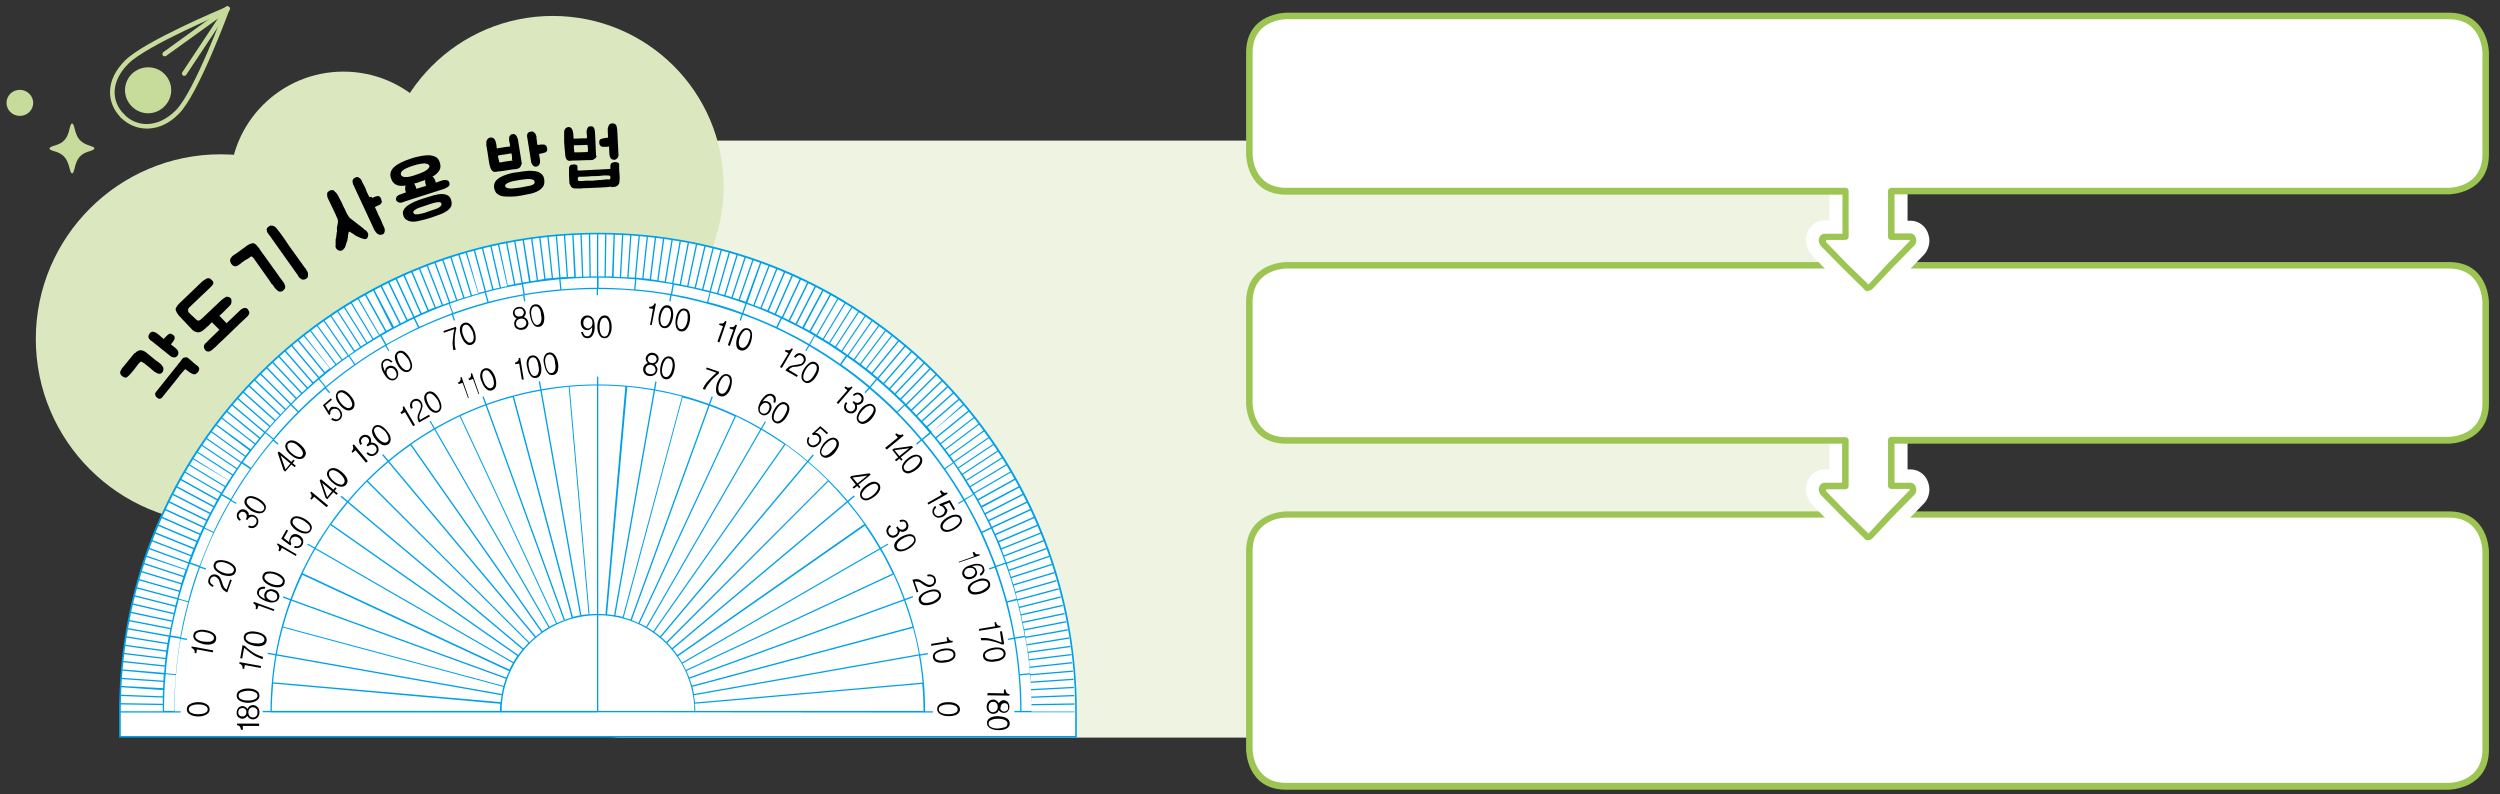 <?xml version="1.0" encoding="utf-8"?>
<!-- Generator: Adobe Illustrator 23.1.0, SVG Export Plug-In . SVG Version: 6.00 Build 0)  -->
<svg version="1.1" id="레이어_1" xmlns="http://www.w3.org/2000/svg" xmlns:xlink="http://www.w3.org/1999/xlink" x="0px"
	 y="0px" width="768px" height="244px" viewBox="0 0 768 244" style="enable-background:new 0 0 768 244;" xml:space="preserve">
<rect x="0" y="0" width="768" height="244" fill="#333333" stroke="none"/>
<g>
	<path style="fill:#EEF4E1;" d="M191,43.2c0,0-17,0-17,17v149.4c0,0,0,17,17,17h367.1c0,0,17,0,17-17V60.2c0,0,0-17-17-17H191z"/>
	<path style="fill:#FFFFFF;" d="M395.1,158c0,0-11.3,0-11.3,11.3v60.9c0,0,0,11.3,11.3,11.3h357.2c0,0,11.3,0,11.3-11.3v-60.9
		c0,0,0-11.3-11.3-11.3H395.1z"/>
	<g>
		<path style="fill:#9DC553;" d="M752.3,242.6H395.1c-12.2,0-12.3-12.2-12.3-12.3v-60.9c0-12.2,12.2-12.3,12.3-12.3h357.2
			c12.2,0,12.3,12.2,12.3,12.3v60.9C764.6,242.4,752.4,242.6,752.3,242.6z M395.1,159c-0.4,0-10.3,0.2-10.3,10.3v60.9
			c0,0.4,0.2,10.3,10.3,10.3h357.2c0.4,0,10.3-0.2,10.3-10.3v-60.9c0-0.4-0.2-10.3-10.3-10.3H395.1z"/>
	</g>
	<g>
		<path style="fill:#FFFFFF;" d="M573.6,164.9c0,0,0.1,0.1,0.2,0.1C573.7,164.9,573.6,164.9,573.6,164.9 M573.8,165
			c0.2,0.1,0.5,0,0.6-0.2l6.3-6.8l6.6-6.7c0.2-0.2,0.3-0.6,0.3-0.9c0-0.1,0-0.2,0-0.4c-0.1-0.5-0.4-0.8-0.8-0.8H581v-21.4h-14.1
			v21.4h-6.1c-0.3,0-0.7,0.3-0.8,0.8c0,0.1,0,0.2,0,0.3v0c0-0.1,0-0.2,0-0.3c0.1-0.5,0.4-0.8,0.8-0.8h-0.3c-0.4,0-0.7,0.3-0.8,0.8
			c0,0.1,0,0.2,0,0.3c0,0.5,0.3,0.9,0.5,1.2l6.4,6.6l6.7,6.6C573.5,165,573.7,165.1,573.8,165C573.9,165,573.9,165,573.8,165"/>
		<g>
			<path style="fill:#FFFFFF;" d="M574,170c-0.1,0-0.1,0-0.2,0c-1.1,0-2.6-0.3-4-1.8l-6.6-6.5l-6.5-6.7c-1.1-1.2-1.8-2.8-1.9-4.4
				c0-0.5,0-1.2,0.2-1.8c0.6-2.7,2.9-4.6,5.6-4.6h1.4v-16.4c0-2.8,2.2-5,5-5H581c2.8,0,5,2.2,5,5v16.4h0.9c2.7,0,5,1.9,5.6,4.6
				c0.1,0.4,0.2,0.9,0.2,1.5c0,1.7-0.6,3.3-1.7,4.4l-6.6,6.8l-6.2,6.7C577,169.4,575.5,170,574,170z M569.3,153.7l1,1l3.6,3.5
				l4.5-4.7c-1.4-0.9-2.3-2.4-2.3-4.2v-16.4h-4.1v16.4C571.9,151.2,570.9,152.9,569.3,153.7z"/>
		</g>
		<path style="fill:#FFFFFF;" d="M763.6,123.9V92.8c0,0,0-11.3-11.3-11.3H395.1c0,0-11.3,0-11.3,11.3v31.2c0,0,0,11.3,11.3,11.3
			h171.8v14h-6.1c-0.3,0-0.7,0.3-0.8,0.8c0,0.1,0,0.2,0,0.3v0c0-0.1,0-0.2,0-0.4c0.1-0.5,0.4-0.8,0.8-0.8h-0.3
			c-0.4,0-0.7,0.3-0.8,0.8c0,0.1,0,0.2,0,0.4c0,0.5,0.3,0.9,0.5,1.2l6.4,6.6l6.7,6.6c0.2,0.2,0.3,0.3,0.5,0.3c0,0,0,0,0,0
			c0.2,0.1,0.5,0,0.7-0.2l6.3-6.8l6.6-6.7c0.2-0.2,0.3-0.6,0.3-0.9c0-0.1,0-0.2,0-0.3c-0.1-0.5-0.4-0.8-0.8-0.8H581v-14h171.3
			C752.3,135.3,763.6,135.3,763.6,123.9"/>
		<g>
			<path style="fill:#9DC553;" d="M573.8,166c-0.6,0-1-0.4-1.1-0.6l-6.7-6.6l-6.5-6.6c-0.2-0.2-0.7-0.8-0.8-1.8c0-0.2,0-0.4,0.1-0.6
				c0.2-0.9,0.9-1.5,1.7-1.5h5.4v-12H395.1c-12.2,0-12.3-12.2-12.3-12.3V92.8c0-12.2,12.2-12.3,12.3-12.3h357.2
				c12.2,0,12.3,12.2,12.3,12.3v31.2c0,12.2-12.2,12.3-12.3,12.3H582v12h4.9c0.8,0,1.5,0.6,1.7,1.5c0,0.2,0.1,0.4,0.1,0.6
				c0,0.6-0.2,1.2-0.6,1.6l-6.6,6.7l-6.3,6.7c-0.4,0.4-0.8,0.6-1.3,0.5C573.9,166,573.8,166,573.8,166z M574.1,164.1
				C574.1,164.1,574.1,164.1,574.1,164.1L574.1,164.1C574.1,164.1,574.1,164.1,574.1,164.1z M560.9,150.8
				C560.9,150.8,560.9,150.9,560.9,150.8l6.5,6.7l6.6,6.4l6.1-6.6l6.6-6.8c0,0,0-0.1,0-0.2c0,0,0-0.1,0-0.1H581c-0.6,0-1-0.4-1-1
				v-14c0-0.6,0.4-1,1-1h171.3c0.4,0,10.3-0.2,10.3-10.3V92.8c0-0.4-0.2-10.3-10.3-10.3H395.1c-0.4,0-10.3,0.2-10.3,10.3v31.2
				c0,0.4,0.2,10.3,10.3,10.3h171.8c0.6,0,1,0.4,1,1v14c0,0.6-0.4,1-1,1H561C561,150.5,560.9,150.6,560.9,150.8z"/>
		</g>
	</g>
	<g>
		<path style="fill:#FFFFFF;" d="M573.6,88.3c0,0,0.1,0.1,0.2,0.1C573.7,88.4,573.6,88.4,573.6,88.3 M573.8,88.5
			c0.2,0.1,0.5,0,0.6-0.2l6.3-6.8l6.6-6.7c0.2-0.2,0.3-0.6,0.3-0.9c0-0.1,0-0.2,0-0.4c-0.1-0.5-0.4-0.8-0.8-0.8H581V52.5h-14.1v20.3
			h-6.1c-0.3,0-0.7,0.3-0.8,0.8c0,0.1,0,0.2,0,0.3v0c0-0.1,0-0.2,0-0.3c0.1-0.5,0.4-0.8,0.8-0.8h-0.3c-0.4,0-0.7,0.3-0.8,0.8
			c0,0.1,0,0.2,0,0.3c0,0.5,0.3,0.9,0.5,1.2l6.4,6.6l6.7,6.6C573.5,88.4,573.7,88.5,573.8,88.5C573.9,88.5,573.9,88.5,573.8,88.5"/>
		<g>
			<path style="fill:#FFFFFF;" d="M574,93.5c-0.1,0-0.1,0-0.2,0c-1.1,0-2.6-0.3-4-1.8l-6.6-6.5l-6.5-6.7c-1.1-1.2-1.8-2.8-1.9-4.4
				c0-0.5,0-1.2,0.2-1.8c0.6-2.7,2.9-4.6,5.6-4.6h1.4V52.5c0-2.8,2.2-5,5-5H581c2.8,0,5,2.2,5,5v15.3h0.9c2.7,0,5,1.9,5.6,4.6
				c0.1,0.4,0.2,0.9,0.2,1.5c0,1.6-0.6,3.2-1.7,4.4l-6.6,6.8l-6.2,6.7C577,92.9,575.5,93.5,574,93.5z M569.3,77.2l1,1l3.6,3.5
				l4.5-4.7c-1.4-0.9-2.3-2.4-2.3-4.2V57.5h-4.1v15.3C571.9,74.7,570.9,76.4,569.3,77.2z"/>
		</g>
		<path style="fill:#FFFFFF;" d="M763.6,47.4V16.2c0,0,0-11.3-11.3-11.3H395.1c0,0-11.3,0-11.3,11.3v31.2c0,0,0,11.3,11.3,11.3
			h171.8v14h-6.1c-0.3,0-0.7,0.3-0.8,0.8c0,0.1,0,0.2,0,0.3v0c0-0.1,0-0.2,0-0.4c0.1-0.5,0.4-0.8,0.8-0.8h-0.3
			c-0.4,0-0.7,0.3-0.8,0.8c0,0.1,0,0.2,0,0.4c0,0.5,0.3,0.9,0.5,1.2l6.4,6.6l6.7,6.6c0.2,0.2,0.3,0.3,0.5,0.3c0,0,0,0,0,0
			c0.2,0.1,0.5,0,0.7-0.2l6.3-6.8l6.6-6.7c0.2-0.2,0.3-0.6,0.3-0.9c0-0.1,0-0.2,0-0.3c-0.1-0.5-0.4-0.8-0.8-0.8H581v-14h171.3
			C752.3,58.7,763.6,58.7,763.6,47.4"/>
		<g>
			<path style="fill:#9DC553;" d="M573.8,89.5c-0.6,0-1-0.4-1.1-0.6l-6.7-6.6l-6.5-6.6c-0.2-0.2-0.7-0.8-0.8-1.8
				c0-0.2,0-0.4,0.1-0.6c0.2-0.9,0.9-1.5,1.8-1.5h5.4v-12H395.1c-12.2,0-12.3-12.2-12.3-12.3V16.2C382.8,4,395,3.9,395.1,3.9h357.2
				c12.2,0,12.3,12.2,12.3,12.3v31.2c0,12.2-12.2,12.3-12.3,12.3H582v12h4.9c0.8,0,1.5,0.6,1.7,1.5c0,0.2,0.1,0.4,0.1,0.6
				c0,0.6-0.2,1.2-0.6,1.6l-6.6,6.7l-6.3,6.7c-0.4,0.4-0.9,0.5-1.3,0.5C573.9,89.5,573.8,89.5,573.8,89.5z M574.1,87.5
				C574.1,87.5,574.1,87.5,574.1,87.5L574.1,87.5C574.1,87.5,574.1,87.5,574.1,87.5z M560.9,74.3C560.9,74.3,560.9,74.3,560.9,74.3
				l6.5,6.7l6.6,6.4l6.1-6.6l6.6-6.8c0,0,0-0.1,0-0.2c0,0,0-0.1,0-0.1H581c-0.6,0-1-0.4-1-1v-14c0-0.6,0.4-1,1-1h171.3
				c0.4,0,10.3-0.2,10.3-10.3V16.2c0-0.4-0.2-10.3-10.3-10.3H395.1c-0.4,0-10.3,0.2-10.3,10.3v31.2c0,0.4,0.2,10.3,10.3,10.3h171.8
				c0.6,0,1,0.4,1,1v14c0,0.6-0.4,1-1,1H561C561,73.9,560.9,74.1,560.9,74.3z"/>
		</g>
	</g>
	<g>
		<path style="fill:#DBE8BF;" d="M67.8,160.8c31.3,0,56.7-25.4,56.7-56.7S99.1,47.4,67.8,47.4S11,72.8,11,104.1
			S36.4,160.8,67.8,160.8"/>
		<path style="fill:#DBE8BF;" d="M105.5,91.8c19.3,0,34.9-15.6,34.9-34.9c0-19.3-15.6-34.9-34.9-34.9c-19.3,0-34.9,15.6-34.9,34.9
			C70.6,76.1,86.2,91.8,105.5,91.8"/>
		<path style="fill:#DBE8BF;" d="M169.8,109.8c29,0,52.5-23.5,52.5-52.5S198.8,4.9,169.8,4.9c-29,0-52.5,23.5-52.5,52.5
			S140.8,109.8,169.8,109.8"/>
	</g>
	<g>
		<path style="fill:#FFFFFF;" d="M183.6,71.7c-81.1,0-146.8,65.7-146.8,146.8v7.8h293.7v-7.8C330.5,137.5,264.7,71.7,183.6,71.7"/>
		<g>
			<path style="fill:#00A0E9;" d="M330.7,226.6H36.6v-8c0-39.3,15.3-76.2,43.1-104c27.8-27.8,64.7-43.1,104-43.1
				c39.3,0,76.2,15.3,104,43.1c27.8,27.8,43.1,64.7,43.1,104V226.6z M37.1,226.1h293.2v-7.5c0-80.8-65.8-146.6-146.6-146.6
				c-80.8,0-146.6,65.8-146.6,146.6V226.1z"/>
		</g>
		<g>
			<path style="fill:#00A0E9;" d="M330.5,218.8h-18.9v-0.4h1.8c0-7.6-0.7-14.9-1.9-22.1l-1.8,0.3l-0.1-0.4l1.8-0.3
				c-1.3-7.4-3.3-14.6-5.8-21.5l-1.7,0.6l-0.1-0.4l1.7-0.6c-2.6-7-5.7-13.7-9.4-20.1l-1.6,0.9l-0.2-0.3l1.6-0.9
				c-3.7-6.4-8-12.5-12.8-18.2l-1.4,1.2l-0.3-0.3l1.4-1.2c-4.8-5.7-10-10.9-15.7-15.7l-1.2,1.4l-0.3-0.3l1.2-1.4
				c-5.7-4.8-11.8-9-18.2-12.8l-0.9,1.6l-0.3-0.2l0.9-1.6c-6.4-3.7-13.1-6.9-20.1-9.4l-0.6,1.8l-0.4-0.1l0.6-1.8
				c-6.9-2.5-14.1-4.4-21.5-5.8l-0.3,1.8l-0.4-0.1l0.3-1.8c-7.2-1.3-14.6-1.9-22.2-1.9v1.9h-0.4v-1.9c-7.6,0-15,0.7-22.2,1.9
				l0.3,1.8l-0.4,0.1l-0.3-1.8c-7.4,1.3-14.6,3.3-21.5,5.8l0.6,1.8l-0.4,0.1l-0.6-1.8c-7,2.6-13.7,5.7-20.1,9.4l0.9,1.6l-0.3,0.2
				l-0.9-1.6c-6.4,3.7-12.5,8-18.2,12.8l1.2,1.4l-0.3,0.3l-1.2-1.4c-5.7,4.8-10.9,10-15.7,15.7l1.4,1.2l-0.3,0.3l-1.4-1.2
				c-4.8,5.7-9,11.7-12.8,18.2l1.6,0.9l-0.2,0.3l-1.6-0.9c-3.7,6.4-6.9,13.1-9.4,20.1l1.8,0.6l-0.1,0.4l-1.8-0.6
				c-2.5,6.9-4.4,14.1-5.8,21.5l1.9,0.3l-0.1,0.4l-1.9-0.3c-1.3,7.2-1.9,14.6-1.9,22.2h1.9v0.4H36.8v-0.4H50c0-0.6,0-1.3,0-1.9
				l-13.2-0.2l0-0.4l13.2,0.2c0-0.6,0-1.3,0-1.9l-13.2-0.5l0-0.4l13.2,0.5c0-0.6,0-1.3,0.1-1.9L37,211.1l0-0.4l13.1,0.7
				c0-0.6,0.1-1.3,0.1-1.9l-13.1-0.9l0-0.4l13.1,0.9c0-0.6,0.1-1.3,0.1-1.9L37.3,206l0-0.4l13.1,1.1c0.1-0.6,0.1-1.3,0.2-1.9
				l-13.1-1.4l0-0.4l13.1,1.4c0.1-0.6,0.1-1.3,0.2-1.9l-13.1-1.6l0-0.4l13.1,1.6c0.1-0.6,0.2-1.3,0.2-1.9l-13-1.8l0.1-0.4l13,1.8
				c0.1-0.6,0.2-1.3,0.3-1.9l-13-2.1l0.1-0.4l13,2.1c0.1-0.6,0.2-1.3,0.3-1.9L39,193.3l0.1-0.4l12.9,2.3c0.1-0.6,0.2-1.3,0.3-1.9
				l-12.9-2.5l0.1-0.4l12.9,2.5c0.1-0.6,0.3-1.3,0.4-1.9L40,188.3l0.1-0.4l12.8,2.7c0.1-0.6,0.3-1.3,0.4-1.9l-12.8-3l0.1-0.4l12.8,3
				c0.1-0.6,0.3-1.3,0.4-1.9l-12.7-3.2l0.1-0.4l12.7,3.2c0.2-0.6,0.3-1.3,0.5-1.9l-12.7-3.4l0.1-0.4l12.7,3.4
				c0.2-0.6,0.3-1.2,0.5-1.9l-12.6-3.6l0.1-0.4l12.6,3.6c0.2-0.6,0.4-1.2,0.5-1.9l-12.5-3.8l0.1-0.4l12.5,3.8
				c0.2-0.6,0.4-1.2,0.6-1.8l-12.5-4.1l0.1-0.4l12.5,4.1c0.2-0.6,0.4-1.2,0.6-1.8L44.7,171l0.1-0.4l12.4,4.3
				c0.2-0.6,0.4-1.2,0.6-1.8l-12.3-4.5l0.1-0.4l12.3,4.5c0.2-0.6,0.4-1.2,0.7-1.8l-12.2-4.7l0.1-0.4l12.2,4.7
				c0.2-0.6,0.5-1.2,0.7-1.8l-12.1-4.9l0.2-0.4l12.1,4.9c0.2-0.6,0.5-1.2,0.7-1.8l-12.1-5.1l0.2-0.4l12.1,5.1
				c0.3-0.6,0.5-1.2,0.8-1.8l-12-5.3l0.2-0.4l12,5.3c0.3-0.6,0.5-1.2,0.8-1.8l-11.9-5.5l0.2-0.4l11.9,5.5c0.3-0.6,0.6-1.2,0.8-1.7
				l-11.8-5.8l0.2-0.4l11.8,5.8c0.3-0.6,0.6-1.2,0.9-1.7l-11.7-6l0.2-0.4l11.7,6c0.3-0.6,0.6-1.1,0.9-1.7l-11.6-6.2l0.2-0.4
				l11.6,6.2c0.3-0.6,0.6-1.1,0.9-1.7l-11.5-6.4l0.2-0.4l11.5,6.4c0.3-0.6,0.6-1.1,1-1.7l-11.4-6.6l0.2-0.3l11.4,6.6
				c0.3-0.6,0.7-1.1,1-1.7l-11.2-6.8l0.2-0.3l11.2,6.8c0.3-0.6,0.7-1.1,1-1.7L59,140.9l0.2-0.3l11.1,7c0.3-0.5,0.7-1.1,1-1.6
				l-11-7.1l0.2-0.3l11,7.1c0.4-0.5,0.7-1.1,1.1-1.6l-10.9-7.3l0.2-0.3l10.9,7.3c0.4-0.5,0.7-1.1,1.1-1.6l-10.8-7.5l0.2-0.3
				l10.8,7.5c0.4-0.5,0.7-1.1,1.1-1.6l-10.6-7.7l0.2-0.3l10.6,7.7c0.4-0.5,0.8-1,1.2-1.6l-10.5-7.9l0.2-0.3L77,138
				c0.4-0.5,0.8-1,1.2-1.5l-10.4-8.1l0.2-0.3l10.4,8.1c0.4-0.5,0.8-1,1.2-1.5l-10.2-8.3l0.3-0.3l10.2,8.3c0.4-0.5,0.8-1,1.2-1.5
				L71,124.4l0.3-0.3l10.1,8.5c0.4-0.5,0.8-1,1.3-1.5l-9.9-8.6l0.3-0.3l9.9,8.6c0.4-0.5,0.9-1,1.3-1.5l-9.8-8.8l0.3-0.3l9.8,8.8
				c0.4-0.5,0.9-1,1.3-1.4l-9.6-9l0.3-0.3l9.6,9c0.4-0.5,0.9-0.9,1.3-1.4l-9.5-9.1l0.3-0.3l9.5,9.1c0.4-0.5,0.9-0.9,1.3-1.4
				l-9.3-9.3l0.3-0.3l9.3,9.3c0.5-0.5,0.9-0.9,1.4-1.4l-9.1-9.5l0.3-0.3l9.1,9.5c0.5-0.4,0.9-0.9,1.4-1.3l-9-9.6l0.3-0.3l9,9.6
				c0.5-0.4,0.9-0.9,1.4-1.3l-8.8-9.8l0.3-0.3l8.8,9.8c0.5-0.4,1-0.9,1.4-1.3l-8.6-9.9l0.3-0.3l8.6,9.9c0.5-0.4,1-0.8,1.5-1.3
				l-8.5-10.1l0.3-0.3l8.5,10.1c0.5-0.4,1-0.8,1.5-1.2l-8.3-10.2l0.3-0.3l8.3,10.2c0.5-0.4,1-0.8,1.5-1.2L93.1,103l0.3-0.2l8.1,10.4
				c0.5-0.4,1-0.8,1.5-1.2l-7.9-10.5l0.3-0.2l7.9,10.5c0.5-0.4,1-0.8,1.6-1.2l-7.7-10.6l0.3-0.2l7.7,10.6c0.5-0.4,1-0.8,1.6-1.1
				l-7.5-10.8l0.3-0.2l7.5,10.8c0.5-0.4,1.1-0.7,1.6-1.1L101.4,97l0.3-0.2l7.3,10.9c0.5-0.4,1.1-0.7,1.6-1.1l-7.1-11l0.3-0.2l7.1,11
				c0.5-0.4,1.1-0.7,1.6-1l-7-11.1l0.3-0.2l7,11.1c0.5-0.3,1.1-0.7,1.6-1l-6.8-11.3l0.3-0.2l6.8,11.3c0.5-0.3,1.1-0.7,1.7-1
				l-6.6-11.3l0.3-0.2l6.5,11.3c0.6-0.3,1.1-0.6,1.7-1l-6.4-11.5l0.4-0.2l6.4,11.5c0.6-0.3,1.1-0.6,1.7-0.9L114.5,89l0.4-0.2
				l6.1,11.6c0.6-0.3,1.1-0.6,1.7-0.9l-5.9-11.7l0.4-0.2l5.9,11.7c0.6-0.3,1.2-0.6,1.7-0.9l-5.7-11.8l0.4-0.2l5.7,11.8
				c0.6-0.3,1.2-0.6,1.7-0.8l-5.5-11.9l0.4-0.2l5.5,11.9c0.6-0.3,1.2-0.5,1.8-0.8l-5.3-12l0.4-0.2l5.3,12c0.6-0.3,1.2-0.5,1.8-0.8
				l-5.1-12.1l0.4-0.2l5.1,12.1c0.6-0.3,1.2-0.5,1.8-0.7l-4.9-12.1l0.4-0.1l4.9,12.1c0.6-0.2,1.2-0.5,1.8-0.7l-4.7-12.2l0.4-0.1
				l4.7,12.2c0.6-0.2,1.2-0.5,1.8-0.7l-4.5-12.3l0.4-0.1l4.5,12.3c0.6-0.2,1.2-0.4,1.8-0.6l-4.3-12.4l0.4-0.1l4.3,12.4
				c0.6-0.2,1.2-0.4,1.8-0.6l-4-12.5l0.4-0.1l4,12.5c0.6-0.2,1.2-0.4,1.9-0.6l-3.8-12.5l0.4-0.1l3.8,12.5c0.6-0.2,1.2-0.4,1.9-0.5
				L143,77.5l0.4-0.1L147,90c0.6-0.2,1.2-0.3,1.9-0.5l-3.4-12.7l0.4-0.1l3.4,12.7c0.6-0.2,1.2-0.3,1.9-0.5l-3.2-12.7l0.4-0.1
				l3.2,12.7c0.6-0.2,1.3-0.3,1.9-0.4l-2.9-12.8l0.4-0.1l2.9,12.8c0.6-0.1,1.3-0.3,1.9-0.4L152.9,75l0.4-0.1l2.7,12.8
				c0.6-0.1,1.3-0.3,1.9-0.4l-2.5-12.9l0.4-0.1l2.5,12.9c0.6-0.1,1.3-0.2,1.9-0.3L157.9,74l0.4-0.1l2.3,12.9
				c0.6-0.1,1.3-0.2,1.9-0.3l-2-13l0.4-0.1l2.1,13c0.6-0.1,1.3-0.2,1.9-0.3l-1.8-13l0.4-0.1l1.8,13c0.6-0.1,1.3-0.2,1.9-0.3l-1.6-13
				l0.4-0.1l1.6,13c0.6-0.1,1.3-0.1,1.9-0.2l-1.4-13.1l0.4,0l1.4,13.1c0.6-0.1,1.3-0.1,1.9-0.2l-1.1-13.1l0.4,0l1.1,13.1
				c0.6-0.1,1.3-0.1,1.9-0.1l-0.9-13.1l0.4,0l0.9,13.1c0.6,0,1.3-0.1,1.9-0.1L175.8,72l0.4,0l0.7,13.1c0.6,0,1.3-0.1,1.9-0.1
				l-0.5-13.2l0.4,0l0.5,13.2c0.6,0,1.3,0,1.9-0.1l-0.2-13.2l0.4,0l0.2,13.2c0.6,0,1.3,0,1.9,0V71.7h0.4v13.2c0.6,0,1.3,0,1.9,0
				l0.2-13.2l0.4,0l-0.2,13.2c0.6,0,1.3,0,1.9,0l0.5-13.2l0.4,0L188.5,85c0.6,0,1.3,0.1,1.9,0.1l0.7-13.1l0.4,0l-0.7,13.1
				c0.6,0,1.3,0.1,1.9,0.1l0.9-13.1l0.4,0l-0.9,13.1c0.6,0,1.3,0.1,1.9,0.1l1.2-13.1l0.4,0l-1.2,13.1c0.6,0.1,1.3,0.1,1.9,0.2
				l1.4-13.1l0.4,0l-1.4,13.1c0.6,0.1,1.3,0.1,1.9,0.2l1.6-13l0.4,0.1l-1.6,13c0.6,0.1,1.3,0.2,1.9,0.3l1.8-13l0.4,0.1l-1.8,13
				c0.6,0.1,1.3,0.2,1.9,0.3l2.1-13l0.4,0.1l-2.1,13c0.6,0.1,1.3,0.2,1.9,0.3l2.3-12.9l0.4,0.1l-2.3,12.9c0.6,0.1,1.3,0.2,1.9,0.3
				l2.5-12.9l0.4,0.1l-2.5,12.9c0.6,0.1,1.3,0.3,1.9,0.4l2.7-12.8l0.4,0.1l-2.7,12.8c0.6,0.1,1.3,0.3,1.9,0.4l3-12.8l0.4,0.1
				l-3,12.8c0.6,0.1,1.3,0.3,1.9,0.4l3.2-12.7l0.4,0.1l-3.2,12.7c0.6,0.2,1.3,0.3,1.9,0.5l3.4-12.7l0.4,0.1l-3.4,12.7
				c0.6,0.2,1.2,0.3,1.9,0.5l3.6-12.6l0.4,0.1l-3.6,12.6c0.6,0.2,1.2,0.4,1.8,0.5l3.8-12.5l0.4,0.1l-3.8,12.5
				c0.6,0.2,1.2,0.4,1.8,0.6l4.1-12.5l0.4,0.1l-4.1,12.5c0.6,0.2,1.2,0.4,1.8,0.6l4.3-12.4l0.4,0.1l-4.3,12.4
				c0.6,0.2,1.2,0.4,1.8,0.6l4.5-12.3l0.4,0.1L229.6,93c0.6,0.2,1.2,0.4,1.8,0.7l4.7-12.2l0.4,0.1l-4.7,12.2
				c0.6,0.2,1.2,0.5,1.8,0.7l4.9-12.1l0.4,0.1l-4.9,12.1c0.6,0.2,1.2,0.5,1.8,0.7l5.1-12l0.4,0.2l-5.1,12c0.6,0.3,1.2,0.5,1.8,0.8
				l5.3-12l0.4,0.2l-5.3,12c0.6,0.3,1.2,0.5,1.8,0.8l5.6-11.9l0.4,0.2l-5.6,11.9c0.6,0.3,1.2,0.6,1.7,0.8l5.8-11.8l0.4,0.2
				l-5.8,11.8c0.6,0.3,1.2,0.6,1.7,0.9l6-11.7l0.4,0.2l-6,11.7c0.6,0.3,1.2,0.6,1.7,0.9l6.2-11.6l0.4,0.2l-6.1,11.6
				c0.6,0.3,1.1,0.6,1.7,0.9l6.4-11.5l0.4,0.2l-6.4,11.5c0.6,0.3,1.1,0.6,1.7,1l6.6-11.4l0.3,0.2l-6.6,11.4c0.6,0.3,1.1,0.7,1.7,1
				l6.8-11.2l0.3,0.2l-6.8,11.2c0.5,0.3,1.1,0.7,1.6,1l7-11.1l0.3,0.2l-7,11.1c0.5,0.3,1.1,0.7,1.6,1l7.2-11l0.3,0.2l-7.2,11
				c0.5,0.4,1.1,0.7,1.6,1.1l7.3-10.9l0.3,0.2l-7.3,10.9c0.5,0.4,1.1,0.7,1.6,1.1l7.5-10.8l0.3,0.2l-7.5,10.8c0.5,0.4,1,0.7,1.6,1.1
				l7.7-10.6l0.3,0.2l-7.7,10.6c0.5,0.4,1,0.8,1.6,1.2l7.9-10.5l0.3,0.2l-7.9,10.5c0.5,0.4,1,0.8,1.5,1.2l8.1-10.4l0.3,0.2
				l-8.1,10.4c0.5,0.4,1,0.8,1.5,1.2l8.3-10.2l0.3,0.3l-8.3,10.2c0.5,0.4,1,0.8,1.5,1.2l8.5-10.1l0.3,0.3l-8.5,10.1
				c0.5,0.4,1,0.8,1.5,1.3l8.6-9.9l0.3,0.3l-8.6,9.9c0.5,0.4,1,0.9,1.5,1.3l8.8-9.8l0.3,0.3l-8.8,9.8c0.5,0.4,1,0.9,1.4,1.3l9-9.6
				l0.3,0.3l-9,9.6c0.5,0.4,0.9,0.9,1.4,1.3l9.2-9.5l0.3,0.3l-9.2,9.5c0.5,0.4,0.9,0.9,1.4,1.4l9.3-9.3l0.3,0.3l-9.3,9.3
				c0.5,0.5,0.9,0.9,1.3,1.4l9.5-9.1l0.3,0.3l-9.5,9.1c0.5,0.5,0.9,0.9,1.3,1.4l9.6-9l0.3,0.3l-9.6,9c0.4,0.5,0.9,0.9,1.3,1.4
				l9.8-8.8l0.3,0.3l-9.8,8.8c0.4,0.5,0.9,1,1.3,1.4l10-8.6l0.3,0.3l-10,8.6c0.4,0.5,0.8,1,1.3,1.5L296,124l0.3,0.3l-10.1,8.5
				c0.4,0.5,0.8,1,1.2,1.5l10.2-8.3l0.3,0.3l-10.2,8.3c0.4,0.5,0.8,1,1.2,1.5l10.4-8.1l0.2,0.3l-10.4,8.1c0.4,0.5,0.8,1,1.2,1.5
				l10.5-7.9l0.2,0.3l-10.5,7.9c0.4,0.5,0.8,1,1.2,1.6l10.6-7.7l0.2,0.3l-10.6,7.7c0.4,0.5,0.8,1,1.1,1.6l10.8-7.5l0.2,0.3
				l-10.8,7.5c0.4,0.5,0.7,1.1,1.1,1.6l10.9-7.3l0.2,0.3l-10.9,7.3c0.4,0.5,0.7,1.1,1.1,1.6l11-7.2l0.2,0.3l-11,7.2
				c0.4,0.5,0.7,1.1,1,1.6l11.1-7l0.2,0.3l-11.1,7c0.3,0.5,0.7,1.1,1,1.6l11.3-6.8l0.2,0.3l-11.3,6.8c0.3,0.6,0.7,1.1,1,1.7
				l11.4-6.6l0.2,0.3l-11.4,6.6c0.3,0.6,0.6,1.1,1,1.7l11.5-6.4l0.2,0.4l-11.5,6.4c0.3,0.6,0.6,1.1,0.9,1.7l11.6-6.1l0.2,0.4
				l-11.6,6.2c0.3,0.6,0.6,1.1,0.9,1.7l11.7-6l0.2,0.4l-11.7,6c0.3,0.6,0.6,1.2,0.9,1.7l11.8-5.7l0.2,0.4l-11.8,5.7
				c0.3,0.6,0.6,1.2,0.8,1.7l11.9-5.5l0.2,0.4l-11.9,5.5c0.3,0.6,0.5,1.2,0.8,1.8l12-5.3l0.2,0.4l-12,5.3c0.3,0.6,0.5,1.2,0.8,1.8
				l12.1-5.1l0.2,0.4l-12.1,5.1c0.3,0.6,0.5,1.2,0.7,1.8l12.2-4.9l0.1,0.4l-12.2,4.9c0.2,0.6,0.5,1.2,0.7,1.8l12.2-4.7l0.1,0.4
				l-12.2,4.7c0.2,0.6,0.5,1.2,0.7,1.8l12.3-4.5l0.1,0.4l-12.3,4.5c0.2,0.6,0.4,1.2,0.6,1.8l12.4-4.3l0.1,0.4l-12.4,4.3
				c0.2,0.6,0.4,1.2,0.6,1.8l12.5-4l0.1,0.4l-12.5,4c0.2,0.6,0.4,1.2,0.6,1.9l12.6-3.8l0.1,0.4l-12.6,3.8c0.2,0.6,0.4,1.2,0.5,1.9
				l12.6-3.6l0.1,0.4l-12.6,3.6c0.2,0.6,0.3,1.2,0.5,1.9l12.7-3.4l0.1,0.4l-12.7,3.4c0.2,0.6,0.3,1.2,0.5,1.9l12.7-3.2l0.1,0.4
				l-12.7,3.2c0.2,0.6,0.3,1.3,0.4,1.9l12.8-2.9l0.1,0.4l-12.8,2.9c0.1,0.6,0.3,1.3,0.4,1.9l12.9-2.7l0.1,0.4l-12.9,2.7
				c0.1,0.6,0.3,1.3,0.4,1.9l12.9-2.5l0.1,0.4l-12.9,2.5c0.1,0.6,0.2,1.3,0.3,1.9l13-2.3l0.1,0.4l-13,2.3c0.1,0.6,0.2,1.3,0.3,1.9
				l13-2.1l0.1,0.4l-13,2.1c0.1,0.6,0.2,1.3,0.3,1.9l13-1.8l0.1,0.4l-13,1.8c0.1,0.6,0.2,1.3,0.2,1.9l13.1-1.6l0,0.4l-13.1,1.6
				c0.1,0.6,0.1,1.3,0.2,1.9l13.1-1.4l0,0.4l-13.1,1.4c0.1,0.6,0.1,1.3,0.2,1.9l13.1-1.1l0,0.4l-13.1,1.1c0.1,0.6,0.1,1.3,0.1,1.9
				l13.2-0.9l0,0.4l-13.2,0.9c0,0.6,0.1,1.3,0.1,1.9l13.2-0.7l0,0.4l-13.2,0.7c0,0.6,0.1,1.3,0.1,1.9l13.2-0.5l0,0.4l-13.2,0.5
				c0,0.6,0,1.3,0.1,1.9l13.2-0.2l0,0.4l-13.2,0.2c0,0.6,0,1.3,0,1.9h13.2V218.8z M313.8,218.4h3.1c0-3.8-0.2-7.5-0.5-11.2l-3.1,0.3
				C313.7,211.1,313.8,214.7,313.8,218.4z M50.4,218.4h3.1c0-3.7,0.2-7.3,0.5-11l-3.1-0.3C50.5,210.9,50.4,214.6,50.4,218.4z
				 M311.9,196.2c0.6,3.6,1.1,7.2,1.4,10.9l3.1-0.3c-0.3-3.8-0.8-7.5-1.5-11.1L311.9,196.2z M50.9,206.8l3.1,0.3
				c0.3-3.7,0.8-7.3,1.4-10.9l-3-0.5C51.7,199.3,51.2,203,50.9,206.8z M309.5,185.1c0.9,3.5,1.7,7.1,2.3,10.7l3-0.5
				c-0.7-3.7-1.5-7.4-2.4-10.9L309.5,185.1z M52.4,195.2l3,0.5c0.6-3.6,1.4-7.2,2.4-10.7l-2.9-0.8C53.9,187.9,53.1,191.5,52.4,195.2
				z M306.1,174.2c1.2,3.4,2.3,6.9,3.3,10.5l2.9-0.8c-1-3.6-2.1-7.2-3.4-10.7L306.1,174.2z M54.9,183.9l2.9,0.8
				c0.9-3.5,2-7,3.3-10.5l-2.8-1C57.1,176.7,55.9,180.3,54.9,183.9z M301.8,163.7c1.5,3.3,2.9,6.7,4.2,10.1l2.8-1
				c-1.3-3.5-2.7-7-4.3-10.4L301.8,163.7z M58.5,172.8l2.8,1c1.3-3.4,2.7-6.8,4.2-10.1l-2.7-1.3C61.2,165.8,59.8,169.3,58.5,172.8z
				 M296.5,153.6c1.8,3.2,3.5,6.4,5.1,9.7l2.7-1.3c-1.6-3.4-3.3-6.7-5.2-10L296.5,153.6z M62.9,162.1l2.7,1.3
				c1.5-3.3,3.2-6.5,5.1-9.7l-2.6-1.5C66.3,155.4,64.5,158.7,62.9,162.1z M290.4,144.1c2.1,3,4.1,6.1,5.9,9.2l2.6-1.5
				c-1.9-3.2-3.9-6.4-6-9.5L290.4,144.1z M68.3,151.8l2.6,1.5c1.8-3.2,3.8-6.2,5.9-9.2l-2.5-1.7C72.2,145.4,70.2,148.6,68.3,151.8z
				 M283.5,135.1c2.4,2.8,4.6,5.7,6.7,8.7l2.5-1.7c-2.2-3.1-4.4-6-6.8-8.9L283.5,135.1z M74.6,142l2.5,1.7c2.1-3,4.3-5.9,6.7-8.7
				l-2.3-1.9C79.1,136,76.8,138.9,74.6,142z M275.8,126.7c2.6,2.6,5.1,5.3,7.4,8.1l2.3-1.9c-2.4-2.9-4.9-5.6-7.6-8.3L275.8,126.7z
				 M81.7,132.8l2.3,1.9c2.3-2.8,4.8-5.5,7.4-8.1l-2.1-2.1C86.7,127.2,84.1,129.9,81.7,132.8z M267.5,119c2.8,2.3,5.5,4.8,8.1,7.4
				l2.1-2.1c-2.7-2.6-5.4-5.2-8.3-7.6L267.5,119z M89.6,124.2l2.1,2.1c2.6-2.6,5.3-5.1,8.1-7.4l-1.9-2.3
				C95,119.1,92.2,121.6,89.6,124.2z M258.5,112c3,2.1,5.9,4.3,8.7,6.7l1.9-2.3c-2.9-2.4-5.8-4.7-8.9-6.8L258.5,112z M98.2,116.4
				l1.9,2.3c2.8-2.4,5.7-4.6,8.7-6.7l-1.7-2.5C104,111.7,101,114,98.2,116.4z M248.9,105.9c3.2,1.8,6.2,3.8,9.2,5.9l1.7-2.5
				c-3.1-2.1-6.2-4.2-9.5-6L248.9,105.9z M107.4,109.3l1.7,2.5c3-2.1,6.1-4.1,9.2-5.9l-1.5-2.6C113.6,105.2,110.4,107.2,107.4,109.3
				z M238.9,100.6c3.3,1.6,6.5,3.2,9.7,5.1l1.5-2.6c-3.2-1.9-6.6-3.6-9.9-5.2L238.9,100.6z M117.2,103.1l1.5,2.6
				c3.2-1.8,6.4-3.5,9.7-5.1l-1.3-2.7C123.7,99.5,120.4,101.2,117.2,103.1z M228.4,96.2c3.4,1.3,6.8,2.7,10.1,4.2l1.3-2.7
				c-3.4-1.6-6.8-3-10.4-4.3L228.4,96.2z M127.5,97.7l1.3,2.7c3.3-1.5,6.7-2.9,10.1-4.2l-1-2.8C134.3,94.7,130.9,96.1,127.5,97.7z
				 M138.2,93.3l1,2.8c3.4-1.2,6.9-2.3,10.5-3.3l-0.8-2.9C145.3,90.9,141.7,92,138.2,93.3z M217.6,92.8c3.5,0.9,7,2,10.4,3.3l1-2.8
				c-3.5-1.3-7.1-2.4-10.7-3.4L217.6,92.8z M206.5,90.4c3.6,0.6,7.2,1.4,10.7,2.4l0.8-2.9c-3.6-1-7.3-1.8-11-2.4L206.5,90.4z
				 M149.3,89.8l0.8,2.9c3.5-0.9,7.1-1.7,10.7-2.3l-0.5-3C156.6,88,152.9,88.8,149.3,89.8z M195.2,88.9c3.7,0.3,7.3,0.8,10.9,1.4
				l0.5-3c-3.7-0.6-7.4-1.1-11.1-1.5L195.2,88.9z M160.7,87.3l0.5,3c3.6-0.6,7.2-1.1,10.9-1.4l-0.3-3.1
				C168.1,86.2,164.4,86.6,160.7,87.3z M183.8,88.4c3.7,0,7.3,0.2,11,0.5l0.3-3.1c-3.7-0.3-7.4-0.5-11.2-0.5V88.4z M172.2,85.8
				l0.3,3.1c3.6-0.3,7.3-0.5,10.9-0.5v-3.1C179.7,85.3,175.9,85.5,172.2,85.8z M183.6,218.8H80.7v-0.4h102.7l0-102.7h0.4l0,102.9
				h-0.2V218.8z M154.2,213.6l-72-12.7l0.1-0.4l72,12.7L154.2,213.6z M211.6,208.6l-0.1-0.4l68.9-25.1l0.1,0.4L211.6,208.6z
				 M155.6,208.6l-68.7-25l0.1-0.4l68.7,25L155.6,208.6z M209.6,203.9l-0.2-0.3l63.3-36.6l0.2,0.3L209.6,203.9z M157.7,203.8
				l-63.3-36.5l0.2-0.3l63.3,36.5L157.7,203.8z M206.5,199.6l-0.3-0.3l56.1-47.1l0.3,0.3L206.5,199.6z M160.6,199.6l-56-47l0.3-0.3
				l56,47L160.6,199.6z M202.9,196l-0.3-0.3l47.1-56.1l0.3,0.3L202.9,196z M164.4,195.9l-47-56.1l0.3-0.3l47,56.1L164.4,195.9z
				 M168.6,192.9L132,129.5l0.3-0.2l36.6,63.4L168.6,192.9z M198.7,192.9l-0.3-0.2l36.6-63.3l0.3,0.2L198.7,192.9z M194,190.7
				l-0.4-0.1l25-68.8l0.4,0.1L194,190.7z M173.2,190.6l-25-68.7l0.4-0.1l25,68.7L173.2,190.6z M189,189.3l-0.4-0.1l12.7-72l0.4,0.1
				L189,189.3z M178.2,189.1l-12.7-71.9l0.4-0.1l12.7,71.9L178.2,189.1z"/>
		</g>
		<g>
			<path style="fill:#00A0E9;" d="M183.6,218.8L183.6,218.8l-100.5,0v-0.2c0-55.4,45.1-100.5,100.5-100.5c49.4,0,90.6,35.8,99,82.9
				l2.4-0.4l0.1,0.4l-2.4,0.4c1,5.5,1.5,11.2,1.5,17.1h2.4v0.4L183.6,218.8z M213.6,218.4h70.1c0-2.8-0.1-5.6-0.4-8.3l-69.9,6.1
				C213.6,216.9,213.6,217.6,213.6,218.4z M154.1,218.4h59.2c-0.1-16.2-13.3-29.4-29.6-29.4C167.4,189,154.2,202.2,154.1,218.4z
				 M83.5,218.4h70.1c0-0.8,0-1.5,0.1-2.2L83.9,210C83.7,212.8,83.5,215.6,83.5,218.4z M213.2,213.6c0.1,0.7,0.2,1.5,0.3,2.2
				l69.9-6.1c-0.2-2.8-0.6-5.5-1.1-8.3L213.2,213.6z M83.9,209.6l69.9,6.1c0.2-1.6,0.4-3.2,0.8-4.7l-67.7-18.2
				C85.4,198.3,84.4,203.9,83.9,209.6z M212.7,211c0.2,0.7,0.3,1.4,0.5,2.2l69.1-12.2c-0.5-2.8-1.1-5.5-1.8-8.1L212.7,211z
				 M87,192.5l67.7,18.2c0.4-1.6,1-3.1,1.7-4.5l-63.5-29.6C90.5,181.6,88.5,186.9,87,192.5z M210.9,206.1c0.7,1.5,1.2,3,1.7,4.5
				l67.7-18.1c-1.5-5.5-3.5-10.9-5.8-16L210.9,206.1z M208.3,201.6c0.9,1.3,1.7,2.7,2.4,4.2l63.5-29.6c-2.4-5.2-5.3-10.1-8.5-14.7
				L208.3,201.6z M93,176.1l63.5,29.6c0.7-1.5,1.5-2.9,2.4-4.2l-57.4-40.2C98.3,166,95.4,170.9,93,176.1z M205,197.5
				c1.1,1.1,2.2,2.4,3.1,3.7l57.4-40.2c-3.3-4.7-7-9-11-13.1L205,197.5z M101.8,161l57.4,40.2c0.9-1.3,2-2.5,3.1-3.7L112.7,148
				C108.7,152,105.1,156.4,101.8,161z M201,194.1c1.3,0.9,2.6,2,3.7,3.1l49.6-49.6c-4-4-8.4-7.7-13-11L201,194.1z M113,147.7
				l49.6,49.6c1.1-1.1,2.4-2.2,3.7-3.1l-40.2-57.4C121.4,140,117.1,143.7,113,147.7z M196.5,191.5c1.5,0.7,2.9,1.5,4.2,2.4
				l40.2-57.4c-4.6-3.2-9.6-6.1-14.8-8.6L196.5,191.5z M126.4,136.5l40.2,57.4c1.3-0.9,2.7-1.7,4.2-2.4l-29.6-63.6
				C136,130.4,131.1,133.2,126.4,136.5z M191.6,189.7c1.6,0.4,3.1,1,4.5,1.7l29.6-63.5c-5.1-2.4-10.5-4.4-16-5.8L191.6,189.7z
				 M141.5,127.8l29.6,63.6c1.5-0.7,3-1.2,4.5-1.7l-18.1-67.7C152,123.4,146.6,125.4,141.5,127.8z M186.5,188.7
				c1.6,0.2,3.2,0.4,4.8,0.8l18.2-67.7c-5.4-1.4-11-2.4-16.8-3L186.5,188.7z M157.9,121.8l18.1,67.7c1.5-0.4,3.1-0.7,4.8-0.8
				l-6.1-69.9C169,119.4,163.4,120.4,157.9,121.8z M183.6,188.6c0.8,0,1.6,0,2.4,0.1l6.1-69.9c-5.6-0.5-11.4-0.5-17.1,0l6.1,69.9
				C182,188.6,182.8,188.6,183.6,188.6z"/>
		</g>
		<path d="M181.6,100.4c0.3-0.3,0.4-0.7,0.4-1.2c0-0.5-0.1-0.9-0.4-1.2c-0.3-0.3-0.6-0.5-1-0.5c-0.4,0-0.8,0.2-1,0.5
			c-0.3,0.3-0.4,0.7-0.4,1.2c0,0.5,0.1,0.9,0.4,1.2c0.3,0.3,0.6,0.5,1,0.5C181,100.9,181.3,100.7,181.6,100.4 M181.8,97.4
			c0.3,0.3,0.6,0.7,0.7,1.2c0.1,0.4,0.2,1,0.2,1.8c0,0.8-0.1,1.4-0.3,1.9c-0.2,0.5-0.4,0.9-0.8,1.2c-0.3,0.3-0.7,0.4-1.2,0.4
			c-0.5,0-1-0.2-1.3-0.6c-0.3-0.4-0.5-0.8-0.6-1.3h0.6c0,0.3,0.2,0.6,0.4,0.9c0.2,0.3,0.5,0.4,0.9,0.4c0.4,0,0.6-0.1,0.8-0.3
			c0.2-0.2,0.4-0.5,0.5-0.8c0.1-0.3,0.2-0.6,0.2-1c0-0.3,0-0.6,0-0.7c-0.2,0.3-0.4,0.5-0.7,0.7c-0.3,0.2-0.6,0.3-1,0.2
			c-0.5,0-1-0.3-1.3-0.7c-0.3-0.4-0.5-1-0.5-1.6c0-0.7,0.2-1.2,0.6-1.6c0.4-0.4,0.8-0.6,1.4-0.6C181,96.9,181.4,97.1,181.8,97.4"/>
		<path d="M186.8,98.4c-0.3-0.6-0.6-0.8-1.1-0.8c-0.5,0-0.9,0.3-1.1,0.8c-0.3,0.6-0.4,1.2-0.4,2.1c0,0.8,0.1,1.5,0.4,2.1
			c0.3,0.6,0.6,0.8,1.1,0.8c0.5,0,0.9-0.3,1.1-0.8s0.4-1.2,0.4-2.1C187.2,99.6,187.1,98.9,186.8,98.4 M184.1,97.9
			c0.4-0.6,0.9-1,1.6-1c0.7,0,1.3,0.3,1.6,1c0.4,0.7,0.6,1.5,0.6,2.5s-0.2,1.9-0.6,2.5c-0.4,0.7-0.9,1-1.6,1c-0.7,0-1.2-0.3-1.6-1
			c-0.4-0.7-0.6-1.5-0.6-2.5S183.7,98.6,184.1,97.9"/>
		<path d="M58.8,216.8c-0.6,0.3-0.8,0.6-0.8,1.1c0,0.5,0.3,0.9,0.8,1.1c0.6,0.3,1.2,0.4,2.1,0.4c0.8,0,1.5-0.1,2.1-0.4
			c0.6-0.3,0.8-0.6,0.8-1.1c0-0.5-0.3-0.9-0.8-1.1c-0.6-0.3-1.2-0.4-2.1-0.4C60.1,216.4,59.4,216.5,58.8,216.8 M58.4,219.5
			c-0.7-0.4-1-0.9-1-1.6c0-0.7,0.3-1.3,1-1.6c0.6-0.4,1.5-0.6,2.5-0.6c1,0,1.9,0.2,2.5,0.6c0.7,0.4,1,0.9,1,1.6c0,0.7-0.3,1.2-1,1.6
			c-0.7,0.4-1.5,0.6-2.5,0.6C59.9,220.1,59.1,219.9,58.4,219.5"/>
		<path d="M79.6,223h-5v1.2H74c0-0.2,0-0.3-0.1-0.5c0-0.1-0.1-0.3-0.2-0.5c-0.1-0.1-0.2-0.2-0.4-0.3c-0.2-0.1-0.3-0.1-0.5-0.1v-0.5
			h6.8V223z"/>
		<path d="M76.7,217.7c-0.3,0.3-0.4,0.7-0.4,1.1c0,0.5,0.1,0.9,0.4,1.2c0.3,0.3,0.6,0.4,1,0.4c0.4,0,0.7-0.1,1-0.4
			c0.3-0.3,0.4-0.7,0.4-1.2c0-0.5-0.1-0.9-0.4-1.1c-0.3-0.3-0.6-0.4-1-0.4C77.4,217.2,77,217.4,76.7,217.7 M75.3,217.8
			c-0.2-0.2-0.5-0.3-0.8-0.3c-0.3,0-0.6,0.1-0.9,0.3c-0.2,0.2-0.4,0.6-0.4,1c0,0.5,0.1,0.8,0.4,1c0.2,0.2,0.5,0.3,0.9,0.3
			c0.3,0,0.6-0.1,0.8-0.3c0.2-0.2,0.4-0.6,0.4-1C75.7,218.4,75.6,218,75.3,217.8 M76.7,216.9c0.3-0.2,0.7-0.3,1-0.3
			c0.5,0,1,0.2,1.4,0.6c0.4,0.4,0.6,0.9,0.6,1.6c0,0.6-0.2,1.2-0.6,1.6c-0.4,0.4-0.9,0.6-1.4,0.6c-0.4,0-0.7-0.1-1-0.3
			c-0.3-0.2-0.6-0.5-0.7-0.8c-0.1,0.2-0.4,0.4-0.6,0.6c-0.3,0.2-0.6,0.3-0.9,0.3c-0.5,0-0.9-0.2-1.3-0.5c-0.4-0.4-0.5-0.8-0.5-1.4
			c0-0.6,0.2-1,0.5-1.4c0.4-0.4,0.8-0.6,1.3-0.6c0.3,0,0.6,0.1,0.9,0.3c0.3,0.2,0.5,0.4,0.6,0.6C76.2,217.4,76.4,217.2,76.7,216.9"
			/>
		<path d="M74.1,212.6c-0.6,0.3-0.8,0.6-0.8,1.1c0,0.5,0.3,0.9,0.8,1.1c0.6,0.3,1.2,0.4,2.1,0.4c0.8,0,1.5-0.1,2.1-0.4
			c0.6-0.3,0.8-0.6,0.8-1.1c0-0.5-0.3-0.9-0.8-1.1c-0.6-0.3-1.2-0.4-2.1-0.4C75.4,212.2,74.7,212.4,74.1,212.6 M73.7,215.3
			c-0.7-0.4-1-0.9-1-1.6c0-0.7,0.3-1.3,1-1.6c0.6-0.4,1.5-0.6,2.5-0.6c1,0,1.9,0.2,2.5,0.6c0.7,0.4,1,0.9,1,1.6c0,0.7-0.3,1.2-1,1.6
			c-0.7,0.4-1.5,0.6-2.5,0.6C75.2,215.9,74.4,215.7,73.7,215.3"/>
		<path d="M65.4,200.4l-4.9-0.9l-0.2,1.2l-0.5-0.1c0-0.2,0-0.3,0-0.5c0-0.2-0.1-0.3-0.2-0.5c-0.1-0.1-0.2-0.2-0.3-0.3
			c-0.1-0.1-0.3-0.2-0.5-0.2l0.1-0.5l6.6,1.2L65.4,200.4z"/>
		<path d="M61,194.2c-0.6,0.2-0.9,0.5-1,1c-0.1,0.5,0.1,0.9,0.6,1.2c0.5,0.4,1.2,0.6,2,0.7c0.8,0.1,1.5,0.1,2.1,0
			c0.6-0.2,0.9-0.5,1-0.9c0.1-0.5-0.1-0.9-0.6-1.3c-0.5-0.3-1.2-0.6-2-0.7C62.3,194,61.6,194,61,194.2 M60.1,196.8
			c-0.6-0.5-0.8-1.1-0.7-1.7c0.1-0.7,0.5-1.2,1.3-1.4c0.7-0.3,1.6-0.3,2.6-0.1c1,0.2,1.8,0.5,2.4,1c0.6,0.5,0.8,1.1,0.7,1.8
			c-0.1,0.7-0.5,1.2-1.2,1.4c-0.7,0.3-1.6,0.3-2.6,0.1C61.5,197.6,60.7,197.3,60.1,196.8"/>
		<path d="M80.1,205.2l-4.9-0.9l-0.2,1.2l-0.5-0.1c0-0.2,0-0.3,0-0.5c0-0.2-0.1-0.3-0.2-0.5c-0.1-0.1-0.2-0.2-0.3-0.3
			c-0.1-0.1-0.3-0.2-0.5-0.2l0.1-0.5l6.6,1.2L80.1,205.2z"/>
		<path d="M75.2,198.4c0.2,0.2,0.5,0.5,1,0.9c0.5,0.4,1,0.8,1.5,1.1c0.6,0.4,1.1,0.7,1.7,0.9c0.6,0.2,1,0.4,1.4,0.5l-0.1,0.7
			c-0.3-0.1-0.7-0.2-1.3-0.5c-0.6-0.2-1.1-0.5-1.7-0.9c-0.5-0.3-1-0.7-1.6-1.2c-0.5-0.4-0.9-0.7-1.1-0.9l-0.6,3.3l-0.6-0.1l0.7-4
			L75.2,198.4z"/>
		<path d="M76.5,194.7c-0.6,0.2-0.9,0.5-1,1c-0.1,0.5,0.1,0.9,0.6,1.2c0.5,0.4,1.2,0.6,2,0.7c0.8,0.1,1.5,0.1,2.1,0
			c0.6-0.2,0.9-0.5,1-0.9c0.1-0.5-0.1-0.9-0.6-1.3c-0.5-0.3-1.2-0.6-2-0.7C77.8,194.6,77.1,194.6,76.5,194.7 M75.6,197.3
			c-0.6-0.5-0.8-1.1-0.7-1.7c0.1-0.7,0.5-1.2,1.3-1.4c0.7-0.3,1.6-0.3,2.6-0.1c1,0.2,1.8,0.5,2.4,1c0.6,0.5,0.8,1.1,0.7,1.8
			c-0.1,0.7-0.5,1.2-1.2,1.4c-0.7,0.3-1.6,0.3-2.6,0.1C76.9,198.1,76.1,197.8,75.6,197.3"/>
		<path d="M69.8,182c-0.4-0.2-0.8-0.4-1.1-0.7c-0.4-0.3-0.7-0.8-0.9-1.5l-0.4-1.2c-0.1-0.3-0.2-0.6-0.4-0.8
			c-0.2-0.2-0.4-0.4-0.7-0.6c-0.4-0.1-0.7-0.2-1,0c-0.3,0.1-0.6,0.4-0.7,0.8c-0.1,0.4-0.1,0.8,0.1,1.1c0.2,0.3,0.5,0.5,0.9,0.7
			l-0.2,0.5c-0.5-0.2-0.9-0.5-1.2-0.9c-0.3-0.4-0.3-1-0.1-1.6c0.2-0.6,0.6-1,1-1.2c0.5-0.2,1-0.2,1.5,0c0.5,0.2,0.8,0.5,1,0.8
			c0.2,0.4,0.3,0.7,0.5,1.1l0.4,1.2c0.1,0.3,0.3,0.6,0.4,0.8c0.2,0.2,0.4,0.4,0.7,0.6l1.1-3.1l0.5,0.2L69.8,182z"/>
		<path d="M67.5,172.7c-0.6,0-1,0.3-1.2,0.8c-0.2,0.5,0,0.9,0.4,1.3c0.4,0.4,1,0.8,1.8,1.1c0.8,0.3,1.5,0.4,2.1,0.3
			c0.6,0,1-0.3,1.2-0.8c0.2-0.5,0-0.9-0.4-1.3c-0.4-0.4-1-0.8-1.8-1.1C68.8,172.7,68.1,172.6,67.5,172.7 M66.1,175.1
			c-0.5-0.6-0.6-1.2-0.4-1.8c0.2-0.7,0.7-1.1,1.5-1.2c0.7-0.1,1.6,0,2.6,0.3c1,0.4,1.7,0.8,2.2,1.4c0.5,0.6,0.6,1.2,0.4,1.9
			c-0.2,0.7-0.7,1-1.5,1.2c-0.7,0.1-1.6,0-2.6-0.3C67.3,176.1,66.6,175.6,66.1,175.1"/>
		<path d="M84.1,187.7l-4.7-1.7l-0.4,1.2l-0.5-0.2c0.1-0.2,0.1-0.3,0.1-0.5c0-0.2,0-0.3-0.1-0.5c0-0.1-0.1-0.3-0.3-0.4
			c-0.1-0.1-0.3-0.2-0.4-0.3l0.2-0.4l6.3,2.3L84.1,187.7z"/>
		<path d="M82.7,181.7c-0.4,0.1-0.7,0.4-0.8,0.8c-0.1,0.4-0.1,0.8,0.1,1.1c0.2,0.3,0.6,0.6,1,0.8c0.5,0.2,0.9,0.2,1.3,0.1
			c0.4-0.1,0.7-0.4,0.8-0.8c0.1-0.4,0.1-0.8-0.1-1.1c-0.2-0.4-0.5-0.6-1-0.8C83.5,181.5,83.1,181.5,82.7,181.7 M82.6,181.1
			c0.5-0.2,1.1-0.1,1.7,0.1c0.6,0.2,1.1,0.6,1.3,1.1c0.3,0.5,0.3,1,0.1,1.5c-0.2,0.5-0.5,0.8-0.9,1c-0.4,0.2-0.9,0.3-1.4,0.3
			c-0.4,0-1-0.2-1.7-0.4c-0.7-0.3-1.3-0.6-1.7-0.9c-0.4-0.3-0.7-0.7-0.9-1.1c-0.2-0.4-0.2-0.8,0-1.3c0.2-0.5,0.5-0.9,1-1
			c0.5-0.2,1-0.2,1.4-0.1l-0.2,0.6c-0.3-0.1-0.6,0-1,0.1c-0.3,0.1-0.6,0.4-0.7,0.7c-0.1,0.4-0.1,0.7,0,0.9c0.1,0.3,0.4,0.5,0.6,0.7
			c0.3,0.2,0.5,0.4,0.8,0.5c0.3,0.1,0.5,0.2,0.6,0.3c-0.2-0.3-0.4-0.5-0.4-0.9c-0.1-0.3,0-0.7,0.1-1C81.7,181.5,82,181.2,82.6,181.1
			"/>
		<path d="M82.5,176.2c-0.6,0-1,0.3-1.2,0.8c-0.2,0.5,0,0.9,0.4,1.3c0.4,0.4,1,0.8,1.8,1.1c0.8,0.3,1.5,0.4,2.1,0.3
			c0.6,0,1-0.3,1.2-0.8c0.2-0.5,0-0.9-0.4-1.3c-0.4-0.4-1-0.8-1.8-1.1C83.8,176.2,83.1,176.1,82.5,176.2 M81.1,178.6
			c-0.5-0.6-0.6-1.2-0.4-1.8c0.2-0.7,0.7-1.1,1.5-1.2c0.7-0.1,1.6,0,2.6,0.3c1,0.4,1.7,0.8,2.2,1.4c0.5,0.6,0.6,1.2,0.4,1.9
			c-0.2,0.7-0.7,1-1.5,1.2c-0.7,0.1-1.6,0-2.6-0.3C82.3,179.6,81.6,179.2,81.1,178.6"/>
		<path d="M77.2,158.1c0.4,0,0.7,0.1,1.1,0.3c0.5,0.3,0.8,0.7,1,1.2c0.1,0.5,0.1,1.1-0.2,1.6c-0.3,0.5-0.7,0.8-1.3,1
			c-0.6,0.1-1.1,0-1.6-0.3l0.3-0.5c0.3,0.2,0.7,0.3,1.1,0.2c0.4-0.1,0.7-0.3,1-0.7c0.2-0.4,0.3-0.7,0.2-1.1
			c-0.1-0.4-0.3-0.7-0.7-0.9c-0.3-0.2-0.6-0.2-0.9-0.2c-0.3,0.1-0.5,0.2-0.7,0.4c-0.1,0.1-0.2,0.2-0.3,0.3c-0.1,0.1-0.2,0.3-0.2,0.4
			l-0.5-0.3c0.1-0.1,0.1-0.2,0.2-0.4c0.1-0.1,0.1-0.3,0.1-0.4c0-0.3,0-0.5-0.1-0.7c-0.1-0.2-0.3-0.4-0.5-0.6
			c-0.3-0.2-0.6-0.2-0.9-0.2c-0.3,0.1-0.6,0.3-0.8,0.6c-0.2,0.4-0.3,0.7-0.1,1c0.1,0.3,0.3,0.6,0.6,0.7l-0.3,0.5
			c-0.5-0.3-0.8-0.6-0.9-1.1c-0.1-0.5-0.1-1,0.2-1.5c0.3-0.4,0.6-0.7,1.1-0.9c0.5-0.1,0.9-0.1,1.4,0.2c0.4,0.2,0.6,0.5,0.8,0.8
			c0.1,0.3,0.2,0.5,0.1,0.7C76.5,158.3,76.8,158.2,77.2,158.1"/>
		<path d="M77.2,153c-0.6-0.1-1,0.1-1.3,0.6c-0.2,0.4-0.2,0.9,0.2,1.4c0.4,0.5,0.9,1,1.6,1.4c0.7,0.4,1.4,0.7,2,0.7
			c0.6,0.1,1-0.1,1.3-0.5c0.3-0.4,0.2-0.9-0.1-1.4c-0.4-0.5-0.9-0.9-1.6-1.4C78.4,153.3,77.8,153.1,77.2,153 M75.4,155.2
			c-0.4-0.6-0.4-1.3-0.1-1.9c0.4-0.6,0.9-0.9,1.7-0.9c0.8,0,1.6,0.3,2.5,0.8c0.9,0.5,1.5,1.1,1.9,1.7c0.4,0.6,0.4,1.3,0,1.9
			c-0.3,0.6-0.9,0.9-1.7,0.9c-0.8,0-1.6-0.3-2.5-0.8C76.4,156.4,75.8,155.8,75.4,155.2"/>
		<path d="M90.9,170.8l-4.3-2.5l-0.6,1.1l-0.5-0.3c0.1-0.1,0.1-0.3,0.2-0.5c0-0.2,0-0.3,0-0.5c0-0.1-0.1-0.3-0.2-0.4
			c-0.1-0.1-0.2-0.3-0.4-0.4l0.2-0.4l5.8,3.4L90.9,170.8z"/>
		<path d="M90.3,164.1c0.5-0.1,1.1,0,1.7,0.4c0.6,0.4,1,0.9,1.1,1.4c0.1,0.6,0.1,1-0.2,1.5c-0.3,0.5-0.7,0.8-1.2,0.9
			c-0.5,0.1-1,0.1-1.4-0.1l0.3-0.5c0.3,0.1,0.6,0.2,0.9,0.1c0.4-0.1,0.7-0.3,0.9-0.6c0.2-0.4,0.3-0.8,0.1-1.1
			c-0.2-0.4-0.4-0.7-0.8-0.9c-0.4-0.3-0.9-0.4-1.3-0.3c-0.4,0.1-0.7,0.3-0.9,0.6c-0.2,0.3-0.3,0.6-0.2,0.9c0,0.3,0.1,0.5,0.2,0.7
			l-0.3,0.5l-2.8-2.1l1.6-2.8l0.5,0.3l-1.3,2.3l1.7,1.3c-0.1-0.2-0.1-0.5,0-0.8c0.1-0.3,0.2-0.5,0.3-0.7
			C89.4,164.5,89.8,164.2,90.3,164.1"/>
		<path d="M91.3,159.2c-0.6-0.1-1,0.1-1.3,0.6c-0.2,0.4-0.2,0.9,0.2,1.4c0.4,0.5,0.9,1,1.6,1.4c0.7,0.4,1.4,0.7,2,0.7
			c0.6,0.1,1-0.1,1.3-0.5c0.3-0.4,0.2-0.9-0.1-1.4c-0.4-0.5-0.9-0.9-1.6-1.4C92.5,159.5,91.9,159.3,91.3,159.2 M89.5,161.4
			c-0.4-0.6-0.4-1.3-0.1-1.9c0.4-0.6,0.9-0.9,1.7-0.9c0.8,0,1.6,0.3,2.5,0.8c0.9,0.5,1.5,1.1,1.9,1.7c0.4,0.6,0.4,1.3,0,1.9
			c-0.3,0.6-0.9,0.9-1.7,0.9c-0.8,0-1.6-0.3-2.5-0.8C90.5,162.6,89.9,162,89.5,161.4"/>
		<path d="M86.2,139.9l1.5,4.3l1.5-1.8L86.2,139.9z M89.9,142.3l1,0.8l-0.4,0.4l-1-0.8l-1.9,2.2l-0.5-0.5l-1.8-5.3l0.4-0.4l3.8,3.2
			l0.6-0.7l0.4,0.3L89.9,142.3z"/>
		<path d="M89.9,136c-0.6-0.2-1,0-1.4,0.3c-0.3,0.4-0.3,0.8-0.1,1.4c0.3,0.6,0.7,1.1,1.3,1.6c0.6,0.5,1.2,0.9,1.8,1
			c0.6,0.2,1,0.1,1.3-0.3c0.3-0.4,0.4-0.8,0.1-1.4c-0.3-0.6-0.7-1.1-1.3-1.6C91.1,136.5,90.5,136.1,89.9,136 M87.8,137.8
			c-0.3-0.7-0.2-1.3,0.3-1.9c0.5-0.5,1.1-0.7,1.8-0.6c0.7,0.1,1.5,0.5,2.3,1.2c0.8,0.7,1.3,1.3,1.6,2c0.3,0.7,0.2,1.3-0.3,1.9
			c-0.4,0.5-1,0.7-1.8,0.6c-0.7-0.1-1.5-0.5-2.3-1.2C88.6,139.2,88,138.5,87.8,137.8"/>
		<path d="M100.3,155.8l-3.8-3.2l-0.8,0.9l-0.4-0.3c0.1-0.1,0.2-0.3,0.3-0.4c0.1-0.1,0.1-0.3,0.1-0.5c0-0.1,0-0.3-0.1-0.5
			c-0.1-0.2-0.2-0.3-0.3-0.4l0.3-0.4l5.2,4.3L100.3,155.8z"/>
		<path d="M99,148.4l1.5,4.3l1.5-1.8L99,148.4z M102.8,150.8l1,0.8l-0.4,0.4l-1-0.8l-1.9,2.2l-0.5-0.5l-1.8-5.3l0.4-0.4l3.8,3.2
			l0.6-0.7l0.4,0.3L102.8,150.8z"/>
		<path d="M102.7,144.5c-0.6-0.2-1,0-1.4,0.3c-0.3,0.4-0.3,0.8-0.1,1.4c0.3,0.6,0.7,1.1,1.3,1.6c0.6,0.5,1.2,0.9,1.8,1
			c0.6,0.2,1,0.1,1.3-0.3c0.3-0.4,0.4-0.8,0.1-1.4c-0.3-0.6-0.7-1.1-1.3-1.6C103.9,145,103.3,144.7,102.7,144.5 M100.6,146.3
			c-0.3-0.7-0.2-1.3,0.3-1.9c0.5-0.5,1.1-0.7,1.8-0.6c0.7,0.1,1.5,0.5,2.3,1.2c0.8,0.7,1.3,1.3,1.6,2c0.3,0.7,0.2,1.3-0.3,1.9
			c-0.4,0.5-1,0.7-1.8,0.6c-0.7-0.1-1.5-0.5-2.3-1.2C101.4,147.7,100.9,147,100.6,146.3"/>
		<path d="M103,125c0.6,0.1,1.1,0.4,1.5,0.9c0.5,0.6,0.6,1.1,0.6,1.7c-0.1,0.6-0.3,1-0.7,1.3c-0.5,0.4-0.9,0.5-1.4,0.5
			c-0.5-0.1-1-0.3-1.3-0.6l0.5-0.4c0.2,0.2,0.5,0.3,0.9,0.4c0.4,0.1,0.7,0,1-0.3c0.3-0.3,0.5-0.6,0.5-1c0-0.4-0.2-0.8-0.4-1.2
			c-0.3-0.4-0.7-0.7-1.1-0.7c-0.4-0.1-0.8,0-1.1,0.2c-0.3,0.2-0.5,0.5-0.5,0.7c-0.1,0.3-0.1,0.5,0,0.7l-0.4,0.3l-1.9-3l2.4-2.1
			l0.4,0.4l-2.1,1.7l1.1,1.8c0-0.2,0.1-0.5,0.3-0.7c0.1-0.2,0.3-0.4,0.5-0.6C102,125,102.4,124.9,103,125"/>
		<path d="M105.5,120.7c-0.6-0.3-1-0.2-1.4,0.1c-0.4,0.3-0.5,0.8-0.3,1.3c0.2,0.6,0.5,1.2,1,1.8c0.5,0.6,1.1,1.1,1.6,1.3
			c0.5,0.3,1,0.2,1.4-0.1c0.4-0.3,0.5-0.8,0.3-1.4c-0.2-0.6-0.5-1.2-1-1.8C106.6,121.4,106.1,121,105.5,120.7 M103.2,122.1
			c-0.1-0.7,0.1-1.3,0.6-1.8c0.5-0.5,1.2-0.5,1.9-0.3c0.7,0.3,1.4,0.8,2,1.6c0.7,0.8,1.1,1.5,1.2,2.3c0.1,0.7-0.1,1.3-0.6,1.8
			c-0.5,0.4-1.2,0.5-1.9,0.3c-0.7-0.3-1.4-0.8-2-1.6C103.7,123.6,103.3,122.9,103.2,122.1"/>
		<path d="M112.4,142.1l-3.2-3.8l-0.9,0.8l-0.3-0.4c0.1-0.1,0.2-0.2,0.3-0.4c0.1-0.1,0.1-0.3,0.2-0.5c0-0.1,0-0.3,0-0.5
			c0-0.2-0.1-0.3-0.2-0.5l0.4-0.3l4.3,5.2L112.4,142.1z"/>
		<path d="M114.9,136.1c0.3,0.1,0.6,0.3,0.9,0.6c0.4,0.4,0.5,0.9,0.5,1.5c0,0.5-0.3,1-0.8,1.4c-0.5,0.4-1,0.5-1.5,0.5
			c-0.6-0.1-1-0.3-1.4-0.8l0.4-0.4c0.2,0.3,0.6,0.5,1,0.6c0.4,0.1,0.8,0,1.2-0.4c0.3-0.3,0.5-0.6,0.5-1c0-0.4-0.1-0.7-0.4-1
			c-0.2-0.3-0.5-0.4-0.8-0.5c-0.3,0-0.6,0-0.8,0.1c-0.1,0.1-0.2,0.1-0.4,0.2c-0.1,0.1-0.2,0.2-0.3,0.3l-0.4-0.5
			c0.1-0.1,0.2-0.2,0.3-0.3c0.1-0.1,0.2-0.2,0.3-0.3c0.1-0.2,0.2-0.5,0.2-0.7c0-0.2-0.1-0.5-0.3-0.7c-0.2-0.3-0.5-0.4-0.8-0.5
			c-0.3,0-0.6,0.1-0.9,0.3c-0.3,0.3-0.5,0.6-0.5,0.9c0,0.3,0.1,0.6,0.3,0.9l-0.4,0.4c-0.4-0.4-0.5-0.9-0.5-1.4
			c0-0.5,0.3-0.9,0.7-1.3c0.4-0.3,0.8-0.5,1.4-0.4c0.5,0,0.9,0.3,1.2,0.6c0.3,0.3,0.4,0.7,0.4,1c0,0.3,0,0.6-0.1,0.7
			C114.2,136,114.6,136,114.9,136.1"/>
		<path d="M116.7,131.3c-0.6-0.3-1-0.2-1.4,0.1c-0.4,0.3-0.5,0.8-0.3,1.3c0.2,0.6,0.5,1.2,1,1.8c0.5,0.6,1.1,1.1,1.6,1.3
			c0.5,0.3,1,0.2,1.4-0.1c0.4-0.3,0.5-0.8,0.3-1.4c-0.2-0.6-0.5-1.2-1-1.8C117.8,132,117.2,131.6,116.7,131.3 M114.3,132.8
			c-0.1-0.7,0.1-1.3,0.6-1.8c0.5-0.5,1.2-0.5,1.9-0.3c0.7,0.3,1.4,0.8,2,1.6c0.7,0.8,1.1,1.5,1.2,2.3c0.1,0.7-0.1,1.3-0.6,1.8
			c-0.5,0.4-1.2,0.5-1.9,0.3c-0.7-0.3-1.4-0.8-2-1.6C114.8,134.3,114.4,133.5,114.3,132.8"/>
		<path d="M120.5,113.1c-0.4-0.1-0.8-0.1-1.1,0.1c-0.4,0.2-0.6,0.5-0.6,0.9c-0.1,0.4,0,0.8,0.3,1.3s0.6,0.7,1,0.9
			c0.4,0.1,0.8,0.1,1.1-0.1c0.4-0.2,0.6-0.5,0.6-0.9c0.1-0.4,0-0.8-0.3-1.3C121.2,113.5,120.9,113.2,120.5,113.1 M120.8,112.5
			c0.5,0.2,0.9,0.6,1.2,1.1c0.3,0.6,0.4,1.1,0.3,1.7c-0.1,0.6-0.4,1-0.9,1.3c-0.4,0.3-0.9,0.3-1.3,0.2c-0.5-0.1-0.9-0.4-1.2-0.7
			c-0.3-0.3-0.7-0.8-1-1.4c-0.4-0.6-0.6-1.2-0.7-1.8c-0.1-0.5-0.1-1,0-1.4c0.1-0.4,0.4-0.7,0.8-1c0.5-0.3,0.9-0.3,1.4-0.2
			c0.5,0.2,0.9,0.5,1.2,0.8l-0.5,0.3c-0.2-0.3-0.5-0.4-0.8-0.6c-0.3-0.1-0.7-0.1-1,0.1c-0.3,0.2-0.5,0.4-0.6,0.7
			c-0.1,0.3-0.1,0.6,0,1c0.1,0.3,0.2,0.6,0.3,0.9c0.1,0.3,0.2,0.5,0.3,0.6c0-0.3,0.1-0.6,0.2-0.9c0.2-0.3,0.4-0.5,0.8-0.7
			C119.8,112.3,120.3,112.3,120.8,112.5"/>
		<path d="M123.9,108.7c-0.5-0.4-1-0.4-1.4-0.2c-0.4,0.2-0.6,0.7-0.5,1.3c0.1,0.6,0.3,1.3,0.7,2s0.9,1.3,1.4,1.6
			c0.5,0.4,1,0.4,1.4,0.2c0.4-0.3,0.6-0.7,0.6-1.3c-0.1-0.6-0.3-1.3-0.7-2C124.8,109.6,124.4,109.1,123.9,108.7 M121.3,109.7
			c0-0.7,0.3-1.3,0.9-1.7c0.6-0.4,1.3-0.3,1.9,0c0.6,0.4,1.2,1,1.7,1.9c0.5,0.9,0.8,1.7,0.8,2.5c0,0.8-0.3,1.3-0.9,1.7
			c-0.6,0.3-1.2,0.3-1.9-0.1c-0.7-0.4-1.2-1-1.7-1.9C121.6,111.3,121.3,110.4,121.3,109.7"/>
		<path d="M126.9,130.9l-2.5-4.3l-1.1,0.6l-0.3-0.5c0.2-0.1,0.3-0.2,0.4-0.3s0.2-0.3,0.3-0.4c0.1-0.1,0.1-0.3,0.1-0.5
			c0-0.2-0.1-0.3-0.1-0.5l0.4-0.2l3.4,5.8L126.9,130.9z"/>
		<path d="M128.7,129.8c-0.2-0.4-0.3-0.8-0.4-1.2c-0.1-0.5,0-1,0.3-1.7l0.5-1.2c0.1-0.3,0.2-0.6,0.2-0.9c0-0.3,0-0.6-0.2-0.9
			c-0.2-0.3-0.5-0.6-0.8-0.7c-0.3-0.1-0.7-0.1-1.1,0.1c-0.4,0.2-0.6,0.5-0.6,0.9c0,0.4,0,0.7,0.2,1.1l-0.5,0.3
			c-0.3-0.4-0.4-0.9-0.3-1.5c0.1-0.5,0.4-1,0.9-1.3c0.5-0.3,1.1-0.4,1.5-0.2c0.5,0.2,0.9,0.5,1.1,1c0.3,0.5,0.3,0.9,0.3,1.3
			c-0.1,0.4-0.2,0.8-0.3,1.1l-0.5,1.2c-0.1,0.3-0.2,0.6-0.2,0.9c0,0.3,0.1,0.6,0.2,0.9l2.8-1.6l0.3,0.5L128.7,129.8z"/>
		<path d="M132.9,121.2c-0.5-0.4-1-0.4-1.4-0.2c-0.4,0.2-0.6,0.7-0.5,1.3c0.1,0.6,0.3,1.3,0.7,2s0.9,1.3,1.4,1.6
			c0.5,0.4,1,0.4,1.4,0.2c0.4-0.3,0.6-0.7,0.6-1.3c-0.1-0.6-0.3-1.3-0.7-2C133.8,122.1,133.4,121.5,132.9,121.2 M130.3,122.2
			c0-0.7,0.3-1.3,0.9-1.7c0.6-0.4,1.3-0.3,1.9,0c0.6,0.4,1.2,1,1.7,1.9c0.5,0.9,0.8,1.7,0.8,2.5c0,0.8-0.3,1.3-0.9,1.7
			c-0.6,0.3-1.2,0.3-1.9-0.1c-0.7-0.4-1.2-1-1.7-1.9C130.6,123.7,130.3,122.9,130.3,122.2"/>
		<path d="M140.2,100.9c-0.1,0.2-0.2,0.7-0.3,1.3c-0.1,0.6-0.2,1.3-0.2,1.9c0,0.7,0,1.3,0,1.9c0.1,0.6,0.2,1.1,0.3,1.4l-0.7,0.2
			c-0.1-0.3-0.2-0.7-0.2-1.3c-0.1-0.6-0.1-1.2,0-1.9c0.1-0.6,0.1-1.3,0.2-1.9c0.1-0.7,0.2-1.1,0.3-1.4l-3.2,1.1l-0.2-0.5l3.8-1.3
			L140.2,100.9z"/>
		<path d="M144.1,100.2c-0.4-0.4-0.9-0.6-1.3-0.4c-0.5,0.2-0.7,0.5-0.8,1.1c-0.1,0.6,0,1.3,0.3,2.1c0.3,0.8,0.6,1.4,1.1,1.8
			c0.4,0.4,0.9,0.6,1.3,0.4c0.5-0.2,0.7-0.5,0.8-1.2c0.1-0.6-0.1-1.3-0.3-2.1C144.8,101.2,144.5,100.6,144.1,100.2 M141.3,100.7
			c0.1-0.7,0.5-1.2,1.2-1.5c0.7-0.2,1.3-0.1,1.9,0.4c0.6,0.5,1,1.2,1.4,2.2c0.3,1,0.4,1.8,0.3,2.6c-0.1,0.7-0.5,1.2-1.2,1.5
			c-0.7,0.2-1.3,0.1-1.8-0.4c-0.6-0.5-1-1.2-1.4-2.2C141.3,102.3,141.2,101.4,141.3,100.7"/>
		<path d="M143.8,122.3l-1.7-4.7l-1.2,0.4l-0.2-0.5c0.2-0.1,0.3-0.1,0.4-0.2c0.1-0.1,0.2-0.2,0.3-0.4c0.1-0.1,0.1-0.3,0.1-0.4
			c0-0.2,0-0.4-0.1-0.5l0.4-0.2l2.2,6.4L143.8,122.3z"/>
		<path d="M147,121.1l-1.7-4.7l-1.2,0.4l-0.2-0.5c0.2-0.1,0.3-0.1,0.4-0.2c0.1-0.1,0.2-0.2,0.3-0.4c0.1-0.1,0.1-0.3,0.1-0.4
			c0-0.2,0-0.4-0.1-0.5l0.4-0.2l2.2,6.4L147,121.1z"/>
		<path d="M150.3,114.2c-0.4-0.4-0.9-0.6-1.3-0.4c-0.5,0.2-0.7,0.5-0.8,1.1c-0.1,0.6,0,1.3,0.3,2.1c0.3,0.8,0.6,1.4,1.1,1.8
			c0.4,0.4,0.9,0.6,1.3,0.4c0.5-0.2,0.7-0.5,0.8-1.2c0.1-0.6-0.1-1.3-0.3-2.1C151.1,115.3,150.7,114.7,150.3,114.2 M147.6,114.7
			c0.1-0.7,0.5-1.2,1.2-1.5c0.7-0.2,1.3-0.1,1.9,0.4c0.6,0.5,1,1.2,1.4,2.2c0.3,1,0.4,1.8,0.3,2.6c-0.1,0.7-0.5,1.2-1.2,1.5
			c-0.7,0.2-1.3,0.1-1.8-0.4c-0.6-0.5-1-1.2-1.4-2.2C147.5,116.3,147.4,115.5,147.6,114.7"/>
		<path d="M161.1,98.1c-0.3-0.2-0.7-0.3-1.2-0.2c-0.5,0.1-0.9,0.3-1.1,0.6c-0.2,0.3-0.3,0.7-0.3,1.1c0.1,0.4,0.3,0.7,0.6,0.9
			c0.3,0.2,0.7,0.3,1.2,0.2c0.5-0.1,0.8-0.3,1.1-0.6c0.2-0.3,0.3-0.7,0.3-1C161.6,98.7,161.4,98.3,161.1,98.1 M160.7,96.7
			c0.2-0.3,0.3-0.6,0.2-0.9c-0.1-0.3-0.2-0.6-0.5-0.8c-0.3-0.2-0.6-0.3-1.1-0.2c-0.5,0.1-0.8,0.2-1,0.5c-0.2,0.3-0.2,0.6-0.2,0.9
			c0.1,0.3,0.2,0.6,0.5,0.8c0.3,0.2,0.6,0.3,1.1,0.2C160.2,97.2,160.5,97,160.7,96.7 M161.8,98c0.3,0.3,0.4,0.6,0.5,1
			c0.1,0.5,0,1-0.4,1.5c-0.3,0.5-0.8,0.7-1.4,0.8c-0.6,0.1-1.2,0-1.7-0.3c-0.5-0.3-0.8-0.8-0.8-1.3c-0.1-0.4,0-0.7,0.1-1.1
			c0.2-0.3,0.4-0.6,0.6-0.8c-0.3-0.1-0.5-0.3-0.7-0.5c-0.2-0.2-0.3-0.5-0.4-0.8c-0.1-0.5,0-1,0.3-1.4c0.3-0.4,0.7-0.7,1.3-0.8
			c0.6-0.1,1.1,0,1.5,0.3c0.4,0.3,0.7,0.7,0.8,1.2c0.1,0.3,0,0.6-0.1,0.9c-0.1,0.3-0.3,0.5-0.5,0.7C161.2,97.5,161.5,97.7,161.8,98"
			/>
		<path d="M165.6,94.7c-0.3-0.5-0.8-0.7-1.3-0.6c-0.5,0.1-0.8,0.4-1,1c-0.2,0.6-0.2,1.3,0,2.1c0.1,0.8,0.4,1.5,0.7,2
			c0.3,0.5,0.8,0.7,1.2,0.6c0.5-0.1,0.8-0.4,1-1s0.2-1.3,0-2.1C166.2,95.9,166,95.2,165.6,94.7 M162.9,94.7c0.3-0.7,0.7-1.1,1.4-1.2
			c0.7-0.1,1.3,0.1,1.8,0.7c0.5,0.6,0.8,1.4,1,2.4c0.2,1,0.1,1.9-0.1,2.6c-0.3,0.7-0.7,1.1-1.4,1.2c-0.7,0.1-1.3-0.1-1.7-0.7
			c-0.5-0.6-0.8-1.4-1-2.4C162.6,96.3,162.6,95.4,162.9,94.7"/>
		<path d="M160.3,116.6l-0.8-4.9l-1.2,0.2l-0.1-0.5c0.2,0,0.3-0.1,0.5-0.2c0.1-0.1,0.3-0.2,0.4-0.3c0.1-0.1,0.2-0.2,0.2-0.4
			c0.1-0.2,0.1-0.3,0-0.5l0.5-0.1l1.1,6.7L160.3,116.6z"/>
		<path d="M164.8,110.4c-0.3-0.5-0.8-0.7-1.3-0.6c-0.5,0.1-0.8,0.4-1,1c-0.2,0.6-0.2,1.3,0,2.1c0.1,0.8,0.4,1.5,0.7,2
			c0.3,0.5,0.8,0.7,1.2,0.6c0.5-0.1,0.8-0.4,1-1s0.2-1.3,0-2.1C165.3,111.5,165.1,110.9,164.8,110.4 M162,110.4
			c0.3-0.7,0.7-1.1,1.4-1.2c0.7-0.1,1.3,0.1,1.8,0.7c0.5,0.6,0.8,1.4,1,2.4c0.2,1,0.1,1.9-0.1,2.6c-0.3,0.7-0.7,1.1-1.4,1.2
			c-0.7,0.1-1.3-0.1-1.7-0.7c-0.5-0.6-0.8-1.4-1-2.4C161.7,112,161.7,111.1,162,110.4"/>
		<path d="M169.9,109.5c-0.3-0.5-0.8-0.7-1.3-0.6c-0.5,0.1-0.8,0.4-1,1c-0.2,0.6-0.2,1.3,0,2.1c0.1,0.8,0.4,1.5,0.7,2
			c0.3,0.5,0.8,0.7,1.2,0.6c0.5-0.1,0.8-0.4,1-1s0.2-1.3,0-2.1C170.5,110.7,170.3,110,169.9,109.5 M167.2,109.5
			c0.3-0.7,0.7-1.1,1.4-1.2c0.7-0.1,1.3,0.1,1.8,0.7c0.5,0.6,0.8,1.4,1,2.4c0.2,1,0.1,1.9-0.1,2.6c-0.3,0.7-0.7,1.1-1.4,1.2
			c-0.7,0.1-1.3-0.1-1.7-0.7c-0.5-0.6-0.8-1.4-1-2.4C166.9,111.1,166.9,110.2,167.2,109.5"/>
		<path d="M199.7,99.8l0.9-4.9l-1.2-0.2l0.1-0.5c0.2,0,0.3,0,0.5,0c0.2,0,0.3-0.1,0.5-0.2c0.1-0.1,0.2-0.2,0.3-0.3
			c0.1-0.1,0.2-0.3,0.2-0.5l0.5,0.1l-1.3,6.6L199.7,99.8z"/>
		<path d="M206,95.5c-0.1-0.6-0.5-0.9-1-1c-0.5-0.1-0.9,0.1-1.2,0.6c-0.4,0.5-0.6,1.1-0.8,2c-0.2,0.8-0.2,1.5,0,2.1
			c0.1,0.6,0.5,0.9,0.9,1c0.5,0.1,0.9-0.1,1.3-0.6c0.4-0.5,0.6-1.1,0.8-2C206.2,96.7,206.2,96,206,95.5 M203.4,94.5
			c0.5-0.6,1.1-0.8,1.8-0.7c0.7,0.1,1.2,0.6,1.4,1.3c0.2,0.7,0.3,1.6,0.1,2.6c-0.2,1-0.5,1.8-1,2.4c-0.5,0.6-1.1,0.8-1.8,0.7
			c-0.7-0.1-1.1-0.6-1.4-1.3c-0.2-0.7-0.3-1.6-0.1-2.6C202.6,95.9,202.9,95.1,203.4,94.5"/>
		<path d="M211.2,96.4c-0.1-0.6-0.5-0.9-1-1c-0.5-0.1-0.9,0.1-1.2,0.6c-0.4,0.5-0.6,1.1-0.8,2c-0.2,0.8-0.2,1.5,0,2.1
			c0.1,0.6,0.5,0.9,0.9,1c0.5,0.1,0.9-0.1,1.3-0.6c0.4-0.5,0.6-1.1,0.8-2C211.3,97.7,211.3,97,211.2,96.4 M208.6,95.5
			c0.5-0.6,1.1-0.8,1.8-0.7c0.7,0.1,1.2,0.6,1.4,1.3c0.2,0.7,0.3,1.6,0.1,2.6c-0.2,1-0.5,1.8-1,2.4c-0.5,0.6-1.1,0.8-1.8,0.7
			c-0.7-0.1-1.1-0.6-1.4-1.3c-0.2-0.7-0.3-1.6-0.1-2.6C207.8,96.9,208.1,96.1,208.6,95.5"/>
		<path d="M201.1,112.7c-0.2-0.3-0.6-0.5-1-0.6c-0.5-0.1-0.9,0-1.2,0.2c-0.3,0.2-0.5,0.5-0.6,0.9c-0.1,0.4,0,0.7,0.2,1.1
			c0.2,0.3,0.6,0.5,1.1,0.6c0.5,0.1,0.9,0,1.2-0.2c0.3-0.2,0.5-0.5,0.6-0.9C201.4,113.4,201.3,113.1,201.1,112.7 M201.2,111.3
			c0.3-0.2,0.4-0.4,0.5-0.8c0.1-0.3,0-0.6-0.2-0.9c-0.2-0.3-0.5-0.5-0.9-0.5c-0.5-0.1-0.8,0-1.1,0.2c-0.3,0.2-0.4,0.4-0.5,0.8
			c-0.1,0.3,0,0.6,0.2,0.9c0.2,0.3,0.5,0.5,1,0.5C200.6,111.6,200.9,111.5,201.2,111.3 M201.8,112.8c0.2,0.3,0.2,0.7,0.1,1.1
			c-0.1,0.5-0.4,1-0.9,1.3c-0.5,0.3-1,0.4-1.7,0.3c-0.6-0.1-1.1-0.4-1.4-0.9c-0.3-0.5-0.4-1-0.3-1.5c0.1-0.4,0.2-0.7,0.5-1
			c0.3-0.3,0.6-0.5,0.9-0.6c-0.2-0.2-0.4-0.4-0.5-0.7c-0.1-0.3-0.2-0.6-0.1-0.9c0.1-0.5,0.4-0.9,0.8-1.2c0.4-0.3,0.9-0.4,1.5-0.3
			c0.6,0.1,1,0.4,1.3,0.8c0.3,0.4,0.4,0.9,0.3,1.4c-0.1,0.3-0.2,0.6-0.4,0.8c-0.2,0.2-0.5,0.4-0.7,0.5
			C201.4,112.2,201.6,112.5,201.8,112.8"/>
		<path d="M206.5,111.1c-0.1-0.6-0.5-0.9-1-1c-0.5-0.1-0.9,0.1-1.2,0.6c-0.4,0.5-0.6,1.1-0.8,2c-0.2,0.8-0.2,1.5,0,2.1
			c0.1,0.6,0.5,0.9,0.9,1c0.5,0.1,0.9-0.1,1.3-0.6c0.4-0.5,0.6-1.1,0.8-2C206.7,112.4,206.7,111.7,206.5,111.1 M203.9,110.2
			c0.5-0.6,1.1-0.8,1.8-0.7c0.7,0.1,1.2,0.6,1.4,1.3c0.2,0.7,0.3,1.6,0.1,2.6c-0.2,1-0.5,1.8-1,2.4c-0.5,0.6-1.1,0.8-1.8,0.7
			c-0.7-0.1-1.1-0.6-1.4-1.3c-0.2-0.7-0.3-1.6-0.1-2.6C203.1,111.5,203.4,110.8,203.9,110.2"/>
		<path d="M220.4,104.9l1.7-4.7l-1.2-0.4l0.2-0.5c0.2,0.1,0.3,0.1,0.5,0.1s0.3,0,0.5-0.1c0.1,0,0.3-0.1,0.4-0.3
			c0.1-0.1,0.2-0.3,0.3-0.4l0.4,0.2l-2.2,6.4L220.4,104.9z"/>
		<path d="M223.6,106l1.7-4.7l-1.2-0.4l0.2-0.5c0.2,0.1,0.3,0.1,0.5,0.1s0.3,0,0.5-0.1c0.1,0,0.3-0.1,0.4-0.3
			c0.1-0.1,0.2-0.3,0.3-0.4l0.4,0.2l-2.2,6.4L223.6,106z"/>
		<path d="M230.5,102.6c-0.1-0.6-0.3-1-0.8-1.2c-0.5-0.2-0.9,0-1.3,0.4c-0.4,0.4-0.8,1-1.1,1.8c-0.3,0.8-0.4,1.5-0.3,2.1
			c0.1,0.6,0.3,1,0.8,1.1c0.5,0.2,0.9,0,1.3-0.4s0.8-1,1-1.8C230.4,103.9,230.5,103.2,230.5,102.6 M228,101.3
			c0.6-0.5,1.2-0.6,1.8-0.4c0.7,0.2,1.1,0.7,1.2,1.5c0.1,0.7,0,1.6-0.3,2.6c-0.3,1-0.8,1.7-1.4,2.2c-0.6,0.5-1.2,0.6-1.9,0.4
			c-0.7-0.2-1.1-0.7-1.2-1.5c-0.1-0.7,0-1.6,0.3-2.6C227,102.6,227.5,101.8,228,101.3"/>
		<path d="M220.8,114.8c-0.2,0.1-0.5,0.4-1,0.8c-0.5,0.4-0.9,0.9-1.3,1.3c-0.4,0.5-0.8,1-1.2,1.5c-0.3,0.5-0.6,1-0.7,1.3l-0.7-0.2
			c0.1-0.3,0.3-0.7,0.6-1.2c0.3-0.5,0.7-1,1.2-1.5c0.4-0.5,0.9-0.9,1.4-1.4c0.5-0.5,0.9-0.8,1-0.9l-3.2-1.1l0.2-0.5l3.8,1.3
			L220.8,114.8z"/>
		<path d="M224.2,116.7c-0.1-0.6-0.3-1-0.8-1.2c-0.5-0.2-0.9,0-1.3,0.4c-0.4,0.4-0.8,1-1.1,1.8c-0.3,0.8-0.4,1.5-0.3,2.1
			c0.1,0.6,0.3,1,0.8,1.1c0.5,0.2,0.9,0,1.3-0.4s0.8-1,1-1.8C224.2,118,224.3,117.3,224.2,116.7 M221.8,115.4
			c0.6-0.5,1.2-0.6,1.8-0.4c0.7,0.2,1.1,0.7,1.2,1.5c0.1,0.7,0,1.6-0.3,2.6c-0.3,1-0.8,1.7-1.4,2.2c-0.6,0.5-1.2,0.6-1.9,0.4
			c-0.7-0.2-1.1-0.7-1.2-1.5c-0.1-0.7,0-1.6,0.3-2.6C220.8,116.6,221.2,115.9,221.8,115.4"/>
		<path d="M239.6,112.8l2.6-4.3l-1.1-0.6l0.3-0.5c0.1,0.1,0.3,0.2,0.5,0.2c0.2,0,0.3,0,0.5,0c0.1,0,0.3-0.1,0.4-0.2
			c0.1-0.1,0.3-0.2,0.4-0.4l0.4,0.2l-3.4,5.8L239.6,112.8z"/>
		<path d="M241.3,113.8c0.2-0.4,0.5-0.7,0.9-1c0.3-0.3,0.9-0.5,1.6-0.6l1.3-0.2c0.3-0.1,0.6-0.1,0.9-0.2c0.3-0.1,0.5-0.3,0.7-0.6
			c0.2-0.3,0.3-0.7,0.2-1c-0.1-0.4-0.3-0.6-0.6-0.9c-0.4-0.2-0.7-0.3-1.1-0.1s-0.6,0.4-0.8,0.7l-0.5-0.3c0.3-0.4,0.6-0.8,1.1-1
			c0.5-0.2,1-0.1,1.6,0.2c0.5,0.3,0.8,0.7,0.9,1.2c0.1,0.5,0,1-0.3,1.4c-0.3,0.5-0.6,0.7-1,0.9c-0.4,0.1-0.8,0.2-1.1,0.3l-1.2,0.1
			c-0.3,0-0.6,0.1-0.9,0.3c-0.3,0.2-0.5,0.3-0.7,0.6l2.8,1.7l-0.3,0.5L241.3,113.8z"/>
		<path d="M250.9,113.2c0.1-0.6-0.1-1-0.6-1.3c-0.4-0.2-0.9-0.2-1.4,0.1c-0.5,0.3-1,0.9-1.4,1.6c-0.4,0.7-0.7,1.4-0.7,2
			c-0.1,0.6,0.1,1,0.5,1.3c0.4,0.3,0.9,0.2,1.4-0.1c0.5-0.3,1-0.9,1.4-1.6C250.6,114.4,250.9,113.8,250.9,113.2 M248.8,111.4
			c0.6-0.4,1.3-0.4,1.9,0c0.6,0.4,0.9,0.9,0.9,1.7c0,0.8-0.3,1.6-0.8,2.4c-0.5,0.9-1.1,1.5-1.8,1.9c-0.6,0.4-1.3,0.4-1.9,0
			c-0.6-0.4-0.9-0.9-0.9-1.7c0-0.8,0.3-1.6,0.8-2.4C247.6,112.4,248.2,111.8,248.8,111.4"/>
		<path d="M236.4,124.8c-0.1-0.4-0.3-0.7-0.6-0.9c-0.4-0.2-0.7-0.2-1.1-0.1c-0.4,0.2-0.7,0.4-1,0.9c-0.3,0.4-0.3,0.8-0.3,1.3
			c0.1,0.4,0.3,0.7,0.6,0.9c0.4,0.2,0.7,0.2,1.1,0.1c0.4-0.1,0.7-0.4,1-0.9C236.3,125.6,236.4,125.2,236.4,124.8 M237,124.8
			c0.1,0.6-0.1,1.1-0.4,1.6c-0.3,0.6-0.8,0.9-1.3,1.1c-0.5,0.2-1.1,0.1-1.5-0.2c-0.4-0.3-0.7-0.6-0.8-1.1c-0.1-0.5-0.1-0.9,0-1.4
			c0.1-0.4,0.4-1,0.7-1.6c0.4-0.6,0.8-1.1,1.2-1.5c0.4-0.4,0.8-0.6,1.3-0.7c0.4-0.1,0.9,0,1.3,0.2c0.5,0.3,0.8,0.7,0.8,1.2
			c0.1,0.5,0,1-0.2,1.4l-0.5-0.3c0.1-0.3,0.1-0.6,0.1-1c-0.1-0.3-0.3-0.6-0.6-0.8c-0.3-0.2-0.6-0.2-0.9-0.1
			c-0.3,0.1-0.6,0.3-0.8,0.5c-0.3,0.2-0.5,0.4-0.7,0.7c-0.2,0.2-0.3,0.4-0.4,0.6c0.3-0.2,0.6-0.2,0.9-0.2c0.3,0,0.7,0.1,1,0.3
			C236.7,123.8,236.9,124.2,237,124.8"/>
		<path d="M241.8,125.6c0.1-0.6-0.1-1-0.6-1.3c-0.4-0.2-0.9-0.2-1.4,0.1c-0.5,0.3-1,0.9-1.4,1.6c-0.4,0.7-0.7,1.4-0.7,2
			c-0.1,0.6,0.1,1,0.5,1.3c0.4,0.3,0.9,0.2,1.4-0.1c0.5-0.3,1-0.9,1.4-1.6C241.5,126.8,241.7,126.2,241.8,125.6 M239.7,123.8
			c0.6-0.4,1.3-0.4,1.9,0c0.6,0.4,0.9,0.9,0.9,1.7c0,0.8-0.3,1.6-0.8,2.4c-0.5,0.9-1.1,1.5-1.8,1.9c-0.6,0.4-1.3,0.4-1.9,0
			c-0.6-0.4-0.9-0.9-0.9-1.7c0-0.8,0.3-1.6,0.8-2.4C238.4,124.8,239,124.2,239.7,123.8"/>
		<path d="M257,123.7l3.3-3.8l-0.9-0.8l0.4-0.4c0.1,0.1,0.3,0.2,0.4,0.3c0.1,0.1,0.3,0.1,0.5,0.1c0.1,0,0.3,0,0.5-0.1
			c0.2-0.1,0.3-0.2,0.4-0.3l0.3,0.3l-4.4,5.1L257,123.7z"/>
		<path d="M263.3,125.3c0,0.4-0.2,0.7-0.4,1c-0.4,0.4-0.8,0.7-1.4,0.7c-0.5,0-1-0.1-1.5-0.5c-0.5-0.4-0.7-0.9-0.7-1.5
			c0-0.6,0.2-1.1,0.6-1.5l0.4,0.4c-0.3,0.3-0.4,0.6-0.4,1c0,0.4,0.2,0.8,0.5,1.1c0.3,0.3,0.7,0.4,1,0.4c0.4,0,0.7-0.2,1-0.5
			c0.2-0.3,0.3-0.6,0.3-0.9s-0.1-0.6-0.2-0.8c-0.1-0.1-0.2-0.2-0.3-0.3c-0.1-0.1-0.2-0.2-0.3-0.3l0.4-0.4c0.1,0.1,0.2,0.2,0.3,0.3
			c0.1,0.1,0.2,0.2,0.4,0.2c0.2,0.1,0.5,0.1,0.7,0c0.2,0,0.5-0.2,0.7-0.4c0.2-0.3,0.3-0.6,0.3-0.9c0-0.3-0.2-0.6-0.5-0.9
			c-0.3-0.3-0.7-0.4-1-0.3c-0.3,0.1-0.6,0.2-0.8,0.5l-0.4-0.4c0.3-0.4,0.8-0.6,1.3-0.7c0.5,0,1,0.1,1.4,0.5c0.4,0.3,0.6,0.8,0.6,1.3
			c0,0.5-0.1,0.9-0.4,1.3c-0.3,0.3-0.6,0.5-0.9,0.6c-0.3,0.1-0.6,0.1-0.8,0C263.3,124.6,263.3,125,263.3,125.3"/>
		<path d="M268.3,126.3c0.2-0.6,0.1-1-0.3-1.4c-0.4-0.3-0.8-0.4-1.4-0.1c-0.6,0.2-1.1,0.7-1.7,1.3c-0.5,0.6-0.9,1.2-1.1,1.8
			c-0.2,0.6-0.1,1,0.3,1.4c0.4,0.3,0.8,0.4,1.4,0.1c0.6-0.3,1.1-0.7,1.6-1.3C267.7,127.5,268.1,126.9,268.3,126.3 M266.5,124.2
			c0.7-0.3,1.3-0.2,1.9,0.3c0.5,0.5,0.7,1.1,0.6,1.8c-0.1,0.7-0.6,1.5-1.2,2.3c-0.7,0.8-1.4,1.3-2.1,1.5c-0.7,0.3-1.3,0.1-1.9-0.3
			c-0.5-0.5-0.7-1.1-0.6-1.8c0.2-0.7,0.6-1.5,1.2-2.3C265.1,124.9,265.8,124.4,266.5,124.2"/>
		<path d="M252.3,134.9c0,0.6-0.2,1.1-0.7,1.6c-0.5,0.5-1,0.8-1.6,0.9c-0.6,0-1-0.1-1.4-0.4c-0.4-0.4-0.7-0.8-0.7-1.4
			c0-0.5,0.1-1,0.4-1.4l0.4,0.4c-0.2,0.2-0.3,0.5-0.3,0.9c0,0.4,0.1,0.7,0.5,1c0.3,0.3,0.7,0.4,1.1,0.3c0.4-0.1,0.8-0.3,1.1-0.6
			c0.4-0.4,0.6-0.8,0.6-1.2c0-0.4-0.1-0.8-0.4-1c-0.3-0.3-0.5-0.4-0.8-0.4c-0.3,0-0.5,0-0.7,0.1l-0.4-0.4l2.6-2.4l2.4,2.1l-0.4,0.4
			l-2-1.8l-1.6,1.4c0.2,0,0.5,0,0.7,0.1c0.2,0.1,0.5,0.3,0.6,0.4C252.1,133.9,252.3,134.3,252.3,134.9"/>
		<path d="M256.9,136.7c0.2-0.6,0.1-1-0.3-1.4c-0.4-0.3-0.8-0.4-1.4-0.1c-0.6,0.2-1.1,0.7-1.7,1.3c-0.5,0.6-0.9,1.2-1.1,1.8
			c-0.2,0.6-0.1,1,0.3,1.4c0.4,0.3,0.8,0.4,1.4,0.1c0.6-0.3,1.1-0.7,1.6-1.3C256.4,137.9,256.8,137.3,256.9,136.7 M255.2,134.6
			c0.7-0.3,1.3-0.2,1.9,0.3c0.5,0.5,0.7,1.1,0.6,1.8c-0.1,0.7-0.6,1.5-1.2,2.3c-0.7,0.8-1.4,1.3-2.1,1.5c-0.7,0.3-1.3,0.1-1.9-0.3
			c-0.5-0.5-0.7-1.1-0.6-1.8c0.2-0.7,0.6-1.5,1.2-2.3C253.8,135.4,254.5,134.8,255.2,134.6"/>
		<path d="M271.9,137.6l3.9-3.2l-0.8-1l0.4-0.3c0.1,0.1,0.2,0.2,0.4,0.3c0.1,0.1,0.3,0.1,0.5,0.2c0.1,0,0.3,0,0.5,0
			c0.2,0,0.3-0.1,0.5-0.2l0.3,0.4l-5.2,4.3L271.9,137.6z"/>
		<path d="M279.3,137.7l-4.5,0.6l1.5,1.8L279.3,137.7z M276.3,140.9l-1,0.8l-0.4-0.4l1-0.8l-1.8-2.3l0.5-0.4l5.5-0.8l0.4,0.4
			l-3.8,3.1l0.6,0.7l-0.4,0.3L276.3,140.9z"/>
		<path d="M282.5,142c0.3-0.5,0.2-1-0.1-1.4c-0.3-0.4-0.8-0.5-1.3-0.3c-0.6,0.1-1.2,0.5-1.9,1c-0.6,0.5-1.1,1.1-1.4,1.6
			c-0.3,0.5-0.2,1,0.1,1.4c0.3,0.4,0.8,0.5,1.4,0.4c0.6-0.2,1.2-0.5,1.8-1C281.8,143.1,282.2,142.6,282.5,142 M281.1,139.7
			c0.7-0.1,1.3,0.1,1.8,0.6c0.5,0.5,0.5,1.2,0.3,1.9c-0.3,0.7-0.8,1.4-1.6,2c-0.8,0.6-1.6,1-2.3,1.2c-0.7,0.1-1.3-0.1-1.8-0.6
			c-0.4-0.5-0.5-1.2-0.3-1.9c0.3-0.7,0.8-1.4,1.6-2C279.6,140.2,280.4,139.8,281.1,139.7"/>
		<path d="M266.4,146.1l-4.5,0.6l1.5,1.8L266.4,146.1z M263.3,149.3l-1,0.8l-0.4-0.4l1-0.8l-1.8-2.3l0.5-0.4l5.5-0.8l0.4,0.4
			l-3.8,3.1l0.6,0.7L264,150L263.3,149.3z"/>
		<path d="M269.6,150.4c0.3-0.5,0.2-1-0.1-1.4c-0.3-0.4-0.8-0.5-1.3-0.3c-0.6,0.1-1.2,0.5-1.9,1c-0.6,0.5-1.1,1.1-1.4,1.6
			c-0.3,0.5-0.2,1,0.1,1.4c0.3,0.4,0.8,0.5,1.4,0.4c0.6-0.2,1.2-0.5,1.8-1C268.9,151.5,269.3,151,269.6,150.4 M268.2,148
			c0.7-0.1,1.3,0.1,1.8,0.6c0.5,0.5,0.5,1.2,0.3,1.9c-0.3,0.7-0.8,1.4-1.6,2c-0.8,0.6-1.6,1-2.3,1.2c-0.7,0.1-1.3-0.1-1.8-0.6
			c-0.4-0.5-0.5-1.2-0.3-1.9c0.3-0.7,0.8-1.4,1.6-2C266.7,148.5,267.5,148.1,268.2,148"/>
		<path d="M284.9,154.5l4.4-2.5l-0.6-1.1l0.5-0.3c0.1,0.1,0.2,0.3,0.3,0.4c0.1,0.1,0.3,0.2,0.4,0.3c0.1,0.1,0.3,0.1,0.5,0.1
			c0.2,0,0.3-0.1,0.5-0.1l0.2,0.4l-5.9,3.3L284.9,154.5z"/>
		<path d="M290.9,157.4c-0.2,0.5-0.6,1-1.2,1.3c-0.6,0.3-1.2,0.4-1.8,0.3c-0.5-0.2-0.9-0.5-1.2-0.9c-0.3-0.5-0.3-1-0.2-1.5
			c0.2-0.5,0.4-0.9,0.8-1.2l0.3,0.5c-0.2,0.2-0.4,0.4-0.6,0.8c-0.1,0.4-0.1,0.7,0.1,1.1c0.2,0.4,0.5,0.6,0.9,0.7
			c0.4,0.1,0.8,0,1.2-0.2c0.5-0.2,0.8-0.5,0.9-0.9c0.2-0.4,0.2-0.8,0-1.1c-0.2-0.3-0.4-0.5-0.6-0.7c-0.3-0.1-0.5-0.2-0.7-0.2
			l-0.3-0.5l3.3-1.3l1.6,2.8l-0.5,0.3l-1.3-2.3l-1.9,0.8c0.2,0.1,0.5,0.2,0.6,0.4c0.2,0.2,0.3,0.4,0.4,0.6
			C291.1,156.4,291.1,156.9,290.9,157.4"/>
		<path d="M294.6,160.7c0.4-0.5,0.4-1,0.2-1.4c-0.2-0.4-0.7-0.6-1.3-0.6c-0.6,0-1.3,0.3-2,0.7c-0.7,0.4-1.3,0.9-1.6,1.4
			c-0.4,0.5-0.4,1-0.2,1.4c0.2,0.4,0.7,0.6,1.3,0.6c0.6,0,1.3-0.3,2-0.7C293.7,161.6,294.3,161.2,294.6,160.7 M293.7,158.1
			c0.7,0,1.3,0.3,1.6,0.9c0.3,0.6,0.3,1.3-0.1,1.9c-0.4,0.6-1,1.2-1.9,1.7c-0.9,0.5-1.7,0.8-2.5,0.8c-0.8,0-1.3-0.3-1.7-0.9
			c-0.3-0.6-0.3-1.2,0.1-1.9c0.4-0.6,1-1.2,1.9-1.7C292.1,158.3,292.9,158.1,293.7,158.1"/>
		<path d="M276.1,164.1c-0.2,0.3-0.4,0.6-0.8,0.8c-0.5,0.3-1,0.4-1.5,0.2c-0.5-0.1-0.9-0.5-1.2-1c-0.3-0.5-0.4-1.1-0.2-1.6
			c0.2-0.5,0.5-1,1-1.2l0.3,0.5c-0.3,0.2-0.6,0.5-0.7,0.8c-0.2,0.4-0.1,0.8,0.1,1.2c0.2,0.4,0.5,0.6,0.9,0.7c0.4,0.1,0.7,0,1.1-0.2
			c0.3-0.2,0.5-0.4,0.6-0.7c0.1-0.3,0.1-0.6,0-0.8c0-0.1-0.1-0.3-0.2-0.4c-0.1-0.1-0.1-0.3-0.2-0.4l0.5-0.3c0.1,0.1,0.1,0.2,0.2,0.4
			c0.1,0.1,0.2,0.2,0.3,0.3c0.2,0.2,0.4,0.3,0.7,0.3c0.2,0,0.5,0,0.8-0.2c0.3-0.2,0.5-0.4,0.6-0.7c0.1-0.3,0-0.6-0.1-1
			c-0.2-0.4-0.5-0.6-0.8-0.6c-0.3,0-0.6,0-0.9,0.2l-0.3-0.5c0.5-0.3,0.9-0.3,1.4-0.2c0.5,0.1,0.9,0.4,1.1,0.9
			c0.3,0.5,0.3,0.9,0.2,1.4c-0.1,0.5-0.4,0.9-0.8,1.1c-0.4,0.2-0.7,0.3-1,0.3c-0.3,0-0.5-0.1-0.7-0.3
			C276.3,163.5,276.2,163.8,276.1,164.1"/>
		<path d="M280.5,166.7c0.4-0.5,0.4-1,0.2-1.4c-0.2-0.4-0.7-0.6-1.3-0.6c-0.6,0-1.3,0.3-2,0.7c-0.7,0.4-1.3,0.9-1.6,1.4
			c-0.4,0.5-0.4,1-0.2,1.4c0.2,0.4,0.7,0.6,1.3,0.6c0.6,0,1.3-0.3,2-0.7C279.6,167.6,280.1,167.2,280.5,166.7 M279.5,164.1
			c0.7,0,1.3,0.3,1.6,0.9c0.3,0.6,0.3,1.3-0.1,1.9c-0.4,0.6-1,1.2-1.9,1.7c-0.9,0.5-1.7,0.8-2.5,0.8c-0.8,0-1.3-0.3-1.7-0.9
			c-0.3-0.6-0.3-1.2,0.1-1.9c0.4-0.6,1-1.2,1.9-1.7C277.9,164.4,278.8,164.1,279.5,164.1"/>
		<path d="M294.5,172.6l4.7-1.7l-0.4-1.2l0.5-0.2c0.1,0.2,0.1,0.3,0.2,0.4c0.1,0.1,0.2,0.2,0.4,0.3c0.1,0.1,0.3,0.1,0.4,0.1
			c0.2,0,0.4,0,0.5-0.1l0.2,0.4l-6.4,2.2L294.5,172.6z"/>
		<path d="M299.4,176.4c0.2-0.4,0.3-0.7,0.1-1.1c-0.1-0.4-0.4-0.6-0.8-0.8c-0.4-0.1-0.8-0.1-1.3,0c-0.5,0.2-0.8,0.4-1,0.8
			c-0.2,0.4-0.3,0.7-0.1,1.1c0.1,0.4,0.4,0.7,0.8,0.8c0.4,0.1,0.8,0.1,1.3,0C298.8,177,299.2,176.8,299.4,176.4 M299.9,176.8
			c-0.3,0.5-0.8,0.8-1.4,1c-0.6,0.2-1.2,0.2-1.7,0c-0.5-0.2-0.9-0.6-1.1-1.1c-0.2-0.5-0.1-0.9,0-1.3c0.2-0.4,0.5-0.8,0.9-1.1
			c0.4-0.3,0.9-0.5,1.6-0.7c0.7-0.2,1.3-0.4,1.9-0.4c0.6,0,1,0.1,1.4,0.3c0.4,0.2,0.7,0.5,0.8,1c0.2,0.5,0.2,1-0.1,1.4
			c-0.3,0.5-0.6,0.8-1,1l-0.2-0.6c0.3-0.2,0.5-0.4,0.7-0.7c0.2-0.3,0.2-0.6,0.1-1c-0.1-0.4-0.3-0.6-0.6-0.7
			c-0.3-0.1-0.6-0.2-0.9-0.2c-0.3,0-0.7,0-1,0.1c-0.3,0.1-0.5,0.1-0.7,0.2c0.3,0.1,0.6,0.2,0.9,0.4c0.3,0.2,0.4,0.5,0.5,0.9
			C300.3,175.8,300.2,176.3,299.9,176.8"/>
		<path d="M303.1,180.5c0.4-0.4,0.6-0.9,0.4-1.3c-0.2-0.5-0.5-0.7-1.1-0.8c-0.6-0.1-1.3,0-2.1,0.3c-0.8,0.3-1.4,0.6-1.8,1.1
			c-0.4,0.4-0.6,0.9-0.4,1.3c0.2,0.5,0.5,0.7,1.2,0.8c0.6,0.1,1.3-0.1,2.1-0.3C302,181.3,302.6,180.9,303.1,180.5 M302.6,177.8
			c0.7,0.1,1.2,0.5,1.5,1.2c0.2,0.7,0.1,1.3-0.4,1.9c-0.5,0.6-1.2,1-2.2,1.4c-1,0.3-1.8,0.4-2.6,0.3c-0.7-0.1-1.2-0.5-1.5-1.2
			c-0.2-0.7-0.1-1.3,0.4-1.8c0.5-0.6,1.2-1,2.2-1.4C301,177.7,301.8,177.6,302.6,177.8"/>
		<path d="M280.3,178.1c0.4-0.1,0.8-0.2,1.3-0.2c0.5,0,1,0.2,1.6,0.6l1.1,0.7c0.3,0.2,0.5,0.3,0.8,0.4c0.3,0.1,0.6,0.1,0.9,0
			c0.4-0.1,0.7-0.3,0.8-0.6c0.2-0.3,0.2-0.7,0.1-1.1c-0.1-0.4-0.4-0.7-0.8-0.8c-0.4-0.1-0.7-0.1-1.1,0l-0.2-0.5c0.5-0.2,1-0.2,1.5,0
			c0.5,0.2,0.9,0.5,1.1,1.1c0.2,0.6,0.2,1.1-0.1,1.6c-0.3,0.4-0.6,0.8-1.2,0.9c-0.5,0.2-0.9,0.2-1.3,0c-0.4-0.2-0.7-0.3-1-0.5
			l-1-0.7c-0.3-0.2-0.6-0.3-0.9-0.3c-0.3-0.1-0.6-0.1-0.9,0l1.1,3.1l-0.5,0.2L280.3,178.1z"/>
		<path d="M288,183.8c0.4-0.4,0.6-0.9,0.4-1.3c-0.2-0.5-0.5-0.7-1.1-0.8c-0.6-0.1-1.3,0-2.1,0.3c-0.8,0.3-1.4,0.6-1.8,1.1
			c-0.4,0.4-0.6,0.9-0.4,1.3c0.2,0.5,0.5,0.7,1.2,0.8c0.6,0.1,1.3-0.1,2.1-0.3C287,184.6,287.6,184.2,288,183.8 M287.5,181.1
			c0.7,0.1,1.2,0.5,1.5,1.2c0.2,0.7,0.1,1.3-0.4,1.9c-0.5,0.6-1.2,1-2.2,1.4c-1,0.3-1.8,0.4-2.6,0.3c-0.7-0.1-1.2-0.5-1.5-1.2
			c-0.2-0.7-0.1-1.3,0.4-1.8c0.5-0.6,1.2-1,2.2-1.4C285.9,181.1,286.8,181,287.5,181.1"/>
		<path d="M300.8,193.2l4.9-0.8l-0.2-1.2l0.5-0.1c0,0.2,0.1,0.3,0.1,0.5c0.1,0.1,0.2,0.3,0.3,0.4c0.1,0.1,0.2,0.2,0.4,0.2
			c0.2,0.1,0.3,0.1,0.5,0l0.1,0.5l-6.7,1.1L300.8,193.2z"/>
		<path d="M307.8,198c-0.2-0.1-0.6-0.3-1.2-0.5c-0.6-0.2-1.2-0.4-1.8-0.5c-0.6-0.2-1.3-0.3-1.9-0.3c-0.6,0-1.1,0-1.5,0l-0.1-0.7
			c0.3,0,0.7,0,1.3,0c0.6,0,1.2,0.1,1.9,0.3c0.6,0.2,1.2,0.3,1.9,0.6c0.6,0.2,1.1,0.4,1.3,0.5l-0.5-3.4l0.6-0.1l0.7,4L307.8,198z"/>
		<path d="M307.7,201.9c0.5-0.3,0.7-0.8,0.6-1.3c-0.1-0.5-0.4-0.8-1-1c-0.6-0.2-1.3-0.2-2.1,0c-0.8,0.1-1.5,0.4-2,0.7
			c-0.5,0.3-0.7,0.7-0.6,1.2c0.1,0.5,0.4,0.8,1,1c0.6,0.2,1.3,0.2,2.1,0C306.6,202.5,307.2,202.2,307.7,201.9 M307.7,199.1
			c0.7,0.3,1.1,0.7,1.2,1.4c0.1,0.7-0.1,1.3-0.7,1.8c-0.6,0.5-1.4,0.8-2.4,0.9c-1,0.2-1.9,0.1-2.6-0.1c-0.7-0.3-1.1-0.7-1.2-1.4
			c-0.1-0.7,0.1-1.3,0.7-1.7c0.6-0.5,1.4-0.8,2.4-1C306.2,198.8,307,198.9,307.7,199.1"/>
		<path d="M286.1,197.8l4.9-0.8l-0.2-1.2l0.5-0.1c0,0.2,0.1,0.3,0.1,0.5c0.1,0.1,0.2,0.3,0.3,0.4c0.1,0.1,0.2,0.2,0.4,0.2
			c0.2,0.1,0.3,0.1,0.5,0l0.1,0.5l-6.7,1.1L286.1,197.8z"/>
		<path d="M292.3,202.2c0.5-0.3,0.7-0.8,0.6-1.3c-0.1-0.5-0.4-0.8-1-1c-0.6-0.2-1.3-0.2-2.1,0c-0.8,0.1-1.5,0.4-2,0.7
			c-0.5,0.3-0.7,0.7-0.6,1.2c0.1,0.5,0.4,0.8,1,1c0.6,0.2,1.3,0.2,2.1,0C291.1,202.8,291.8,202.6,292.3,202.2 M292.3,199.4
			c0.7,0.3,1.1,0.7,1.2,1.4c0.1,0.7-0.1,1.3-0.7,1.8c-0.6,0.5-1.4,0.8-2.4,0.9c-1,0.2-1.9,0.1-2.6-0.1c-0.7-0.3-1.1-0.7-1.2-1.4
			c-0.1-0.7,0.1-1.3,0.7-1.7c0.6-0.5,1.4-0.8,2.4-1C290.7,199.1,291.6,199.2,292.3,199.4"/>
		<path d="M303.4,212.9l5,0.1l0-1.2l0.5,0c0,0.2,0,0.3,0.1,0.5c0,0.2,0.1,0.3,0.2,0.5c0.1,0.1,0.2,0.2,0.4,0.3
			c0.2,0.1,0.3,0.1,0.5,0.1l0,0.5l-6.8-0.1L303.4,212.9z"/>
		<path d="M306.1,218.3c0.3-0.3,0.4-0.7,0.4-1.1c0-0.5-0.1-0.9-0.4-1.2c-0.3-0.3-0.6-0.4-1-0.4c-0.4,0-0.7,0.1-1,0.4
			c-0.3,0.3-0.4,0.7-0.4,1.2c0,0.5,0.1,0.9,0.4,1.2c0.3,0.3,0.6,0.4,1,0.4C305.5,218.7,305.9,218.6,306.1,218.3 M307.6,218.2
			c0.2,0.2,0.5,0.4,0.8,0.4c0.3,0,0.6-0.1,0.9-0.3c0.3-0.2,0.4-0.6,0.4-1c0-0.5-0.1-0.8-0.3-1c-0.2-0.2-0.5-0.3-0.8-0.3
			c-0.3,0-0.6,0.1-0.8,0.3c-0.2,0.2-0.4,0.6-0.4,1C307.2,217.6,307.3,217.9,307.6,218.2 M306.2,219c-0.3,0.2-0.7,0.3-1.1,0.3
			c-0.5,0-1-0.2-1.4-0.6c-0.4-0.4-0.6-0.9-0.6-1.6c0-0.6,0.2-1.2,0.6-1.6c0.4-0.4,0.9-0.6,1.4-0.6c0.4,0,0.7,0.1,1,0.3
			c0.3,0.2,0.5,0.5,0.7,0.8c0.1-0.2,0.4-0.4,0.6-0.6c0.3-0.2,0.6-0.3,0.9-0.3c0.5,0,0.9,0.2,1.3,0.6c0.3,0.4,0.5,0.9,0.5,1.4
			c0,0.6-0.2,1-0.5,1.4c-0.4,0.4-0.8,0.5-1.3,0.5c-0.3,0-0.6-0.1-0.9-0.3c-0.3-0.2-0.5-0.4-0.6-0.6
			C306.7,218.5,306.5,218.8,306.2,219"/>
		<path d="M308.7,223.4c0.6-0.2,0.8-0.6,0.8-1.1c0-0.5-0.3-0.9-0.8-1.1c-0.6-0.3-1.2-0.4-2.1-0.4c-0.8,0-1.5,0.1-2.1,0.4
			c-0.6,0.2-0.8,0.6-0.8,1.1c0,0.5,0.3,0.9,0.8,1.1c0.6,0.3,1.2,0.4,2.1,0.4C307.4,223.7,308.1,223.6,308.7,223.4 M309.2,220.6
			c0.6,0.4,1,0.9,1,1.6c0,0.7-0.3,1.2-1,1.6c-0.7,0.4-1.5,0.5-2.5,0.5c-1,0-1.9-0.2-2.5-0.6c-0.7-0.4-1-0.9-1-1.6
			c0-0.7,0.3-1.2,1-1.6c0.7-0.4,1.5-0.5,2.5-0.5C307.7,220.1,308.5,220.2,309.2,220.6"/>
		<path d="M293.4,219c0.6-0.2,0.8-0.6,0.8-1.1c0-0.5-0.3-0.9-0.8-1.1c-0.6-0.3-1.2-0.4-2.1-0.4c-0.8,0-1.5,0.1-2.1,0.4
			c-0.6,0.2-0.8,0.6-0.8,1.1c0,0.5,0.3,0.9,0.8,1.1c0.6,0.3,1.2,0.4,2.1,0.4C292.2,219.4,292.9,219.3,293.4,219 M293.9,216.3
			c0.6,0.4,1,0.9,1,1.6c0,0.7-0.3,1.2-1,1.6c-0.7,0.4-1.5,0.5-2.5,0.5c-1,0-1.9-0.2-2.5-0.6c-0.7-0.4-1-0.9-1-1.6
			c0-0.7,0.3-1.2,1-1.6c0.7-0.4,1.5-0.5,2.5-0.5C292.4,215.7,293.3,215.9,293.9,216.3"/>
	</g>
	<g>
		<g>
			<path d="M41.7,108.3c0.1-0.1,0.2-0.2,0.3-0.3c0.2-0.1,0.4-0.2,0.6-0.3c0.2-0.1,0.4-0.1,0.7-0.1c0.3,0,0.5,0.1,0.8,0.2
				s0.5,0.3,0.7,0.4c0.5,0.4,1.1,0.9,1.6,1.3c0.5,0.4,1.1,0.9,1.6,1.3c0.2,0.1,0.4,0.3,0.6,0.4c0.2,0.2,0.4,0.3,0.6,0.5
				c0.2,0.2,0.4,0.3,0.5,0.5s0.3,0.4,0.4,0.6c0.1,0.2,0.1,0.5,0.1,0.7c0,0.2-0.1,0.5-0.2,0.7c-0.1,0.2-0.3,0.4-0.5,0.5
				c-0.2,0.1-0.4,0.2-0.7,0.1c-0.3,0-0.5-0.1-0.8-0.3c-0.3-0.1-0.5-0.3-0.8-0.5c-0.2-0.2-0.5-0.4-0.7-0.6c-0.2-0.2-0.4-0.4-0.7-0.6
				c-0.3-0.2-0.6-0.5-1-0.8c-0.3-0.3-0.7-0.5-1-0.7c-0.2-0.1-0.3-0.2-0.4-0.2c-0.1,0-0.2,0-0.3,0.1c-0.1,0.1-0.2,0.2-0.3,0.3
				c-0.1,0.1-0.2,0.2-0.3,0.3c-0.1,0.1-0.2,0.2-0.2,0.3c0,0.1-0.1,0.1-0.1,0.1c0,0-0.1,0.1-0.1,0.1c0,0.1-0.1,0.1-0.2,0.3l-0.6,0.8
				c-0.3,0.4-0.7,0.8-1,1.2s-0.7,0.8-1.2,1.2c-0.2,0.2-0.3,0.2-0.5,0.2c-0.2,0-0.4-0.1-0.5-0.1c-0.2-0.1-0.3-0.2-0.5-0.3
				c-0.2-0.1-0.3-0.3-0.4-0.4c-0.2-0.2-0.3-0.5-0.3-0.8c0-0.2,0.1-0.4,0.2-0.6c0.1-0.2,0.2-0.3,0.3-0.5c0.1-0.2,0.2-0.4,0.4-0.5
				c0.1-0.2,0.3-0.3,0.4-0.5l3.1-3.8C41.5,108.5,41.6,108.4,41.7,108.3z M48.5,102.6c0,0,0.1,0.1,0.2,0.2c0.2,0.1,0.4,0.3,0.6,0.5
				c0.2,0.2,0.4,0.3,0.6,0.5c0.2,0.2,0.4,0.3,0.4,0.4c0,0,0.1-0.1,0.2-0.3c0.1-0.1,0.2-0.3,0.4-0.4c0.1-0.1,0.2-0.3,0.4-0.4
				c0.1-0.1,0.2-0.2,0.3-0.3c0.2-0.2,0.5-0.3,0.6-0.3c0.2,0,0.3,0,0.5,0.1c0.2,0.1,0.3,0.2,0.5,0.3s0.3,0.3,0.4,0.5
				c0.1,0.3,0.1,0.7-0.1,1c-0.2,0.3-0.4,0.7-0.7,1l-0.3,0.4L54,107c0.1,0.1,0.3,0.3,0.4,0.4c0.1,0.1,0.2,0.3,0.3,0.5
				c0.1,0.2,0.1,0.4,0.1,0.6c0,0.3-0.1,0.5-0.3,0.8c-0.2,0.2-0.3,0.3-0.5,0.4c-0.2,0.1-0.3,0.1-0.5,0.1s-0.3,0-0.5-0.1
				c-0.1,0-0.3-0.1-0.5-0.2l-6-4.8c-0.1,0-0.2-0.1-0.4-0.3c-0.2-0.2-0.4-0.4-0.4-0.6c-0.2-0.3-0.1-0.7,0.1-1.1
				c0.3-0.5,0.7-0.8,1.1-0.8c0.2,0,0.3,0,0.4,0.1c0.1,0,0.2,0.1,0.4,0.1c0.2,0.1,0.3,0.1,0.4,0.3C48.3,102.4,48.4,102.5,48.5,102.6z
				 M56.8,109.8c0.4-0.1,0.8,0,1.1,0.3l1.1,0.9c0,0,0.1,0.1,0.2,0.2c0.1,0.1,0.2,0.2,0.3,0.3c0.1,0.1,0.2,0.2,0.3,0.2
				s0.2,0.1,0.2,0.2c0.1,0.1,0.3,0.2,0.4,0.3c0.1,0.1,0.3,0.2,0.4,0.3c0.2,0.2,0.4,0.5,0.4,0.8c0,0.3-0.1,0.6-0.3,0.9
				c-0.1,0.1-0.1,0.2-0.3,0.3s-0.2,0.2-0.3,0.3c-0.2,0.1-0.4,0.2-0.5,0.2c-0.2,0-0.3,0-0.5-0.1s-0.3-0.1-0.5-0.2
				c-0.2-0.1-0.3-0.2-0.5-0.3c0,0-0.1-0.1-0.3-0.2c-0.1-0.1-0.3-0.2-0.4-0.3c-0.1-0.1-0.3-0.2-0.4-0.3c-0.1-0.1-0.2-0.1-0.3-0.2
				c0,0-0.1,0.1-0.3,0.3c-0.1,0.1-0.4,0.5-0.8,0.9c-0.3,0.4-0.5,0.6-0.6,0.7s-0.1,0.2-0.1,0.2l-5.3,6.6c0,0-0.1,0-0.1,0.1
				s-0.2,0.1-0.3,0.2c-0.1,0.1-0.3,0.1-0.4,0.1c-0.2,0-0.3,0-0.4-0.1c-0.5-0.3-0.9-0.7-0.9-1.1c-0.1-0.3,0-0.5,0.1-0.7
				c0.1-0.2,0.2-0.3,0.2-0.3l7.6-9.5C56,110.1,56.4,109.8,56.8,109.8z"/>
		</g>
		<g>
			<path d="M67.4,101.3L65.1,99c-0.3,0.3-0.6,0.5-0.8,0.8c-0.2,0.2-0.5,0.5-0.9,0.8c-0.3,0.3-0.5,0.5-0.8,0.7
				c-0.3,0.3-0.6,0.5-0.9,0.6c-0.2,0.1-0.5,0.2-0.8,0.2c-0.3,0-0.6-0.1-0.9-0.2c-0.2-0.1-0.4-0.2-0.6-0.3c-0.2-0.2-0.4-0.3-0.5-0.5
				c-0.2-0.2-0.3-0.3-0.4-0.4c-0.1-0.1-0.2-0.2-0.2-0.2l-3-3.2c0,0-0.1-0.1-0.2-0.2c-0.1-0.1-0.3-0.3-0.4-0.5s-0.3-0.4-0.4-0.6
				c-0.1-0.2-0.2-0.4-0.3-0.7c-0.1-0.4,0-0.7,0.3-1.1c0.2-0.4,0.5-0.7,0.8-1l7.1-6.8c0,0,0.1-0.1,0.3-0.2c0.2-0.1,0.4-0.3,0.6-0.4
				c0.2-0.2,0.5-0.3,0.7-0.3c0.3-0.1,0.5,0,0.7,0.1c0.1,0,0.2,0.1,0.3,0.2c0.1,0.1,0.2,0.2,0.3,0.3c0.1,0.1,0.2,0.2,0.3,0.3
				c0.1,0.1,0.1,0.2,0.1,0.3c0.1,0.3,0,0.5-0.1,0.7c-0.1,0.2-0.4,0.5-0.9,1l-6.2,5.9c-0.3,0.2-0.4,0.5-0.5,0.7c0,0.2,0,0.4,0,0.6
				s0.1,0.3,0.3,0.5s0.2,0.2,0.3,0.3l1.6,1.5c0.1,0.1,0.3,0.2,0.4,0.4c0.2,0.1,0.3,0.2,0.5,0.2c0.2,0,0.4-0.1,0.6-0.2
				c0.2-0.2,0.4-0.3,0.6-0.5l5.8-5.5c0.6-0.5,1.1-0.9,1.6-1.1c0.2-0.1,0.4,0,0.6,0c0.2,0.1,0.4,0.1,0.5,0.2c0.2,0.1,0.3,0.2,0.4,0.4
				s0.1,0.3,0.1,0.5c0.1,0.7-0.1,1.3-0.7,1.8c-0.5,0.5-1,1-1.5,1.5s-1,1-1.5,1.4l2.2,2.3l4.3-4.1c0.2-0.2,0.4-0.3,0.6-0.4
				c0.2-0.1,0.5-0.2,0.8-0.2c0.3,0,0.6,0.1,0.8,0.4c0.1,0.1,0.2,0.3,0.3,0.5s0.2,0.3,0.2,0.5c0,0.2-0.1,0.4-0.1,0.5
				c-0.1,0.2-0.2,0.3-0.3,0.5c-0.1,0.1-0.2,0.3-0.3,0.3s-0.2,0.1-0.2,0.2c-1.6,1.5-3,2.8-4.1,3.9s-2,1.9-2.7,2.6
				c-0.7,0.7-1.3,1.2-1.7,1.6c-0.4,0.4-0.7,0.7-0.9,0.9s-0.3,0.3-0.4,0.3c0,0-0.1,0.1-0.1,0.1c-0.2,0.2-0.5,0.5-0.8,0.7
				c-0.3,0.2-0.6,0.4-0.9,0.4c-0.4,0-0.8-0.1-1-0.4c-0.2-0.2-0.3-0.4-0.4-0.7s-0.1-0.5,0-0.8c0.1-0.3,0.3-0.6,0.6-0.8
				s0.5-0.5,0.7-0.7L67.4,101.3z"/>
		</g>
		<g>
			<path d="M83.3,87c-0.1-0.2-0.2-0.3-0.3-0.5l-4.4-6.2c-0.1-0.2-0.3-0.4-0.4-0.6c-0.1-0.2-0.3-0.4-0.5-0.6
				c-0.1-0.1-0.1-0.1-0.2-0.2c-0.1-0.1-0.2-0.1-0.3-0.1c-0.1,0-0.2,0-0.3,0.1c-0.1,0.1-0.2,0.1-0.2,0.2c-0.1,0.1-0.2,0.1-0.3,0.2
				c-0.1,0.1-0.2,0.1-0.3,0.2L75.2,80c-0.2,0.2-0.4,0.3-0.7,0.5s-0.4,0.3-0.6,0.5c-0.1,0.1-0.2,0.2-0.3,0.2
				c-0.1,0.1-0.2,0.1-0.3,0.2c-0.1,0.1-0.3,0.2-0.5,0.3c-0.2,0.1-0.3,0.1-0.5,0.1c-0.3,0-0.5-0.1-0.7-0.2c-0.2-0.2-0.4-0.3-0.5-0.5
				c-0.2-0.2-0.3-0.5-0.4-0.9c0-0.2,0-0.4,0-0.5c0-0.1,0.1-0.2,0.2-0.4c0.1-0.1,0.2-0.2,0.2-0.3c0.2-0.3,0.5-0.5,0.8-0.7
				c0.3-0.2,0.6-0.4,0.9-0.6l3.3-2.4c0.2-0.1,0.4-0.2,0.6-0.3c0.2-0.1,0.4-0.2,0.6-0.2c0.1,0,0.3-0.1,0.4-0.1c0.1,0,0.3,0,0.4,0.1
				c0.2,0.1,0.4,0.2,0.6,0.4c0.2,0.2,0.3,0.4,0.5,0.6c0.3,0.3,0.6,0.7,0.8,1.1c0.3,0.4,0.5,0.7,0.8,1.1l4.6,6.4c0,0,0.1,0.1,0.2,0.3
				s0.3,0.4,0.5,0.7c0.2,0.3,0.4,0.5,0.6,0.8c0.2,0.3,0.4,0.5,0.5,0.7c0.1,0.1,0.2,0.3,0.2,0.4s0.1,0.3,0.2,0.5c0,0.2,0,0.3,0,0.5
				c0,0.2-0.1,0.4-0.2,0.5c-0.2,0.2-0.3,0.4-0.6,0.6c-0.2,0.1-0.4,0.2-0.6,0.2s-0.4,0-0.6-0.1c-0.5-0.3-0.9-0.7-1.3-1.2l-0.6-0.9
				C83.5,87.3,83.4,87.2,83.3,87z M94.1,82.9c0.1,0.2,0.2,0.3,0.3,0.5c0.1,0.2,0.2,0.3,0.2,0.5c0,0.1,0,0.1,0,0.2c0,0.1,0,0.1,0,0.2
				c0,0.2,0,0.5,0,0.7c-0.2,0.4-0.5,0.7-0.9,0.8c-0.2,0.1-0.5,0.1-0.7,0.1c-0.2,0-0.4-0.1-0.5-0.2c-0.2-0.1-0.3-0.3-0.5-0.4
				s-0.3-0.3-0.3-0.4c-0.1-0.1-0.1-0.2-0.1-0.2l-8.6-12.1c-0.1-0.2-0.2-0.3-0.4-0.5c-0.1-0.2-0.2-0.4-0.4-0.6
				C82.1,71.4,82,71.2,82,71s-0.1-0.4-0.1-0.5c0-0.2,0.1-0.4,0.3-0.6c0.1-0.1,0.3-0.3,0.5-0.4c0.2-0.2,0.5-0.2,0.7-0.2
				c0.3,0,0.5,0.1,0.8,0.2c0.3,0.2,0.6,0.4,0.8,0.7s0.5,0.6,0.7,0.9l0.1,0.1c0.7,1,1.5,2,2.2,3.1c0.7,1.1,1.4,2.1,2.1,3l3.5,4.9
				c0.1,0.1,0.2,0.2,0.3,0.3C93.9,82.7,94,82.8,94.1,82.9z"/>
		</g>
		<g>
			<path d="M112.5,70.9c0.1,0.1,0.1,0.1,0.2,0.2c0.1,0.1,0.2,0.3,0.3,0.5s0.2,0.4,0.1,0.6c0,0.6-0.2,0.9-0.6,1.2l0,0
				c-0.3,0.1-0.5,0.1-0.8,0c-0.3-0.1-0.6-0.2-0.9-0.3c-0.3-0.1-0.6-0.3-0.9-0.4s-0.6-0.3-0.8-0.4c0,0-0.1,0-0.1-0.1
				s-0.1-0.1-0.1-0.1c-0.6-0.4-1-0.6-1.3-0.8c-0.3-0.1-0.4-0.2-0.4-0.2c0,0,0,0.2-0.1,0.3c0,0.2-0.1,0.3-0.1,0.3c0,0.1,0,0.1,0,0.2
				c0,0.1,0,0.1,0,0.1c-0.1,0.2-0.1,0.4-0.1,0.6c0,0.2,0,0.4-0.1,0.6c0,0.2-0.1,0.4-0.1,0.6s-0.1,0.4-0.2,0.6c0,0.1-0.1,0.2-0.1,0.3
				c-0.1,0.3-0.2,0.7-0.3,1s-0.3,0.6-0.6,0.9c-0.1,0.1-0.2,0.2-0.4,0.3c-0.3,0.2-0.7,0.2-1.1,0c-0.4-0.1-0.6-0.4-0.8-0.7
				c-0.1-0.3-0.2-0.5-0.1-0.8c0-0.3,0-0.6,0-0.8l0-0.1c0-0.1,0-0.2,0-0.3c0-0.1,0-0.2,0-0.2c0-0.1,0-0.1,0-0.2c0,0,0-0.1,0-0.1
				c0-0.3,0.1-0.6,0.2-0.8c0,0,0-0.1,0-0.1c0,0,0-0.1,0-0.1c0-0.1,0-0.1,0-0.2l0-0.1c0-0.1,0-0.2,0.1-0.3c0-0.1,0-0.2,0-0.3
				c0-0.2,0-0.4,0.1-0.6s0-0.3,0-0.5c0-0.2,0-0.4,0-0.6c0-0.2,0-0.4,0.1-0.6c0-0.1,0-0.3,0.1-0.5c0-0.2,0-0.3,0.1-0.5l0-0.2
				c0-0.2,0-0.4,0-0.5s0-0.3-0.1-0.5c-0.1-0.2-0.2-0.5-0.3-0.7c-0.1-0.2-0.2-0.5-0.3-0.7l-1.9-4c-0.1-0.1-0.1-0.3-0.2-0.4
				c-0.1-0.1-0.1-0.3-0.2-0.4c-0.1-0.2-0.1-0.3-0.2-0.5c0-0.2-0.1-0.3-0.1-0.5c0-0.2,0-0.5,0-0.7c0-0.1,0.1-0.3,0.2-0.4
				c0.1-0.1,0.2-0.2,0.4-0.3l0,0c0.2-0.2,0.5-0.3,0.8-0.3c0.2,0,0.3,0,0.4,0c0.1,0,0.2,0.1,0.3,0.2c0.1,0.1,0.2,0.2,0.3,0.3
				c0.3,0.2,0.5,0.5,0.8,0.9c0.2,0.3,0.3,0.6,0.5,1c0.2,0.4,0.4,0.7,0.6,1.1s0.4,0.7,0.5,1.1c0.2,0.4,0.3,0.7,0.5,1
				c0.2,0.4,0.4,0.7,0.5,1.1c0.2,0.4,0.4,0.7,0.6,1.1c0.2,0.3,0.4,0.6,0.6,0.8c0.3,0.2,0.5,0.4,0.8,0.6c0.3,0.2,0.6,0.5,0.9,0.7
				s0.6,0.5,0.9,0.7c0.1,0.1,0.3,0.2,0.4,0.3c0.1,0.1,0.3,0.2,0.4,0.3c0.1,0.1,0.1,0.1,0.2,0.2c0.1,0,0.1,0.1,0.2,0.1
				c0.1,0.1,0.1,0.1,0.2,0.2c0.1,0.1,0.2,0.1,0.2,0.2l0.1,0.1l0.1,0.1C112.4,70.8,112.5,70.8,112.5,70.9z M114.6,60.7
				c0.1,0,0.1-0.1,0.2-0.1s0.1,0,0.2-0.1c0.1,0,0.2,0,0.3-0.1c0.1,0,0.2-0.1,0.3-0.1c0.2,0,0.4-0.1,0.5-0.1c0.2,0,0.4,0.1,0.5,0.2
				c0.2,0.1,0.3,0.3,0.4,0.5c0.1,0.1,0.1,0.2,0.1,0.3c0,0.1,0.1,0.2,0.1,0.3c0,0.1,0,0.3,0.1,0.4c0,0.1,0,0.3-0.1,0.4
				c-0.1,0.2-0.3,0.4-0.4,0.5c-0.2,0.1-0.5,0.3-0.8,0.4c-0.3,0.1-0.6,0.3-0.8,0.4c0,0,0,0,0,0l0,0l0,0l0,0.1
				c0.1,0.2,0.2,0.4,0.3,0.6c0.1,0.2,0.2,0.5,0.3,0.7c0.1,0.3,0.2,0.5,0.3,0.7c0.1,0.2,0.2,0.5,0.3,0.6c0.4,0.7,0.7,1.5,1,2.2
				l0.1,0.3c0.1,0.2,0.2,0.4,0.3,0.6c0.1,0.2,0.2,0.5,0.3,0.7c0.1,0.2,0.1,0.5,0.1,0.7c0,0.2,0,0.4-0.1,0.6
				c-0.1,0.3-0.3,0.5-0.5,0.6l-0.1,0c-0.3,0.1-0.7,0.2-1,0.1c-0.3-0.1-0.6-0.3-0.8-0.5c-0.2-0.2-0.4-0.5-0.6-0.8
				c-0.2-0.3-0.3-0.5-0.4-0.8l-6-12.9c0,0,0-0.1-0.1-0.2s-0.1-0.3-0.2-0.5c0-0.2-0.1-0.4-0.1-0.6c0-0.2,0-0.4,0.1-0.6
				c0.1-0.1,0.2-0.3,0.3-0.4c0.2-0.1,0.3-0.2,0.5-0.3c0.3-0.1,0.6-0.2,0.9,0c0.3,0.1,0.5,0.3,0.7,0.5c0.1,0.2,0.3,0.4,0.4,0.7
				c0,0.1,0.1,0.1,0.1,0.3c0.1,0.2,0.3,0.5,0.4,0.7c0.1,0.3,0.3,0.5,0.4,0.8c0.1,0.2,0.2,0.3,0.2,0.5c0.1,0.2,0.2,0.3,0.2,0.5
				c0,0.1,0.1,0.2,0.1,0.3c0,0.1,0.1,0.2,0.1,0.2l0.6,1.2c0,0.1,0.1,0.2,0.1,0.2c0,0.1,0.1,0.2,0.2,0.2c0,0,0.1,0,0.2-0.1
				s0.2-0.1,0.2-0.1C114.4,60.9,114.5,60.8,114.6,60.7L114.6,60.7z"/>
		</g>
		<g>
			<path d="M136.6,55.3c0.3,0,0.5,0,0.8,0.1c0.3,0.1,0.5,0.3,0.6,0.6c0,0.1,0.1,0.3,0.1,0.5c0,0.2,0,0.3-0.1,0.5
				c-0.1,0.1-0.2,0.3-0.4,0.4c-0.2,0.1-0.3,0.2-0.5,0.3s-0.3,0.1-0.4,0.2c-0.1,0-0.2,0.1-0.2,0.1l-11.9,3.8
				c-0.3,0.1-0.7,0.3-1.1,0.4c-0.4,0.1-0.7,0.1-1,0c-0.4-0.2-0.7-0.4-0.8-0.7c-0.1-0.2-0.1-0.4,0-0.7c0.1-0.3,0.2-0.5,0.4-0.6
				c0.3-0.2,0.5-0.4,0.7-0.4c0.2-0.1,0.5-0.2,0.8-0.3l1.1-0.4c-0.1-0.3-0.2-0.6-0.2-0.8s-0.1-0.4,0-0.7c0-0.2,0-0.4,0.1-0.6
				c-1.3,0.2-2.3,0.1-3-0.3s-1.2-1-1.5-2c-0.4-1.2-0.1-2.4,0.9-3.3c1-1,2.8-1.9,5.3-2.7c1.1-0.4,2.2-0.6,3.2-0.8
				c1-0.2,1.8-0.2,2.6-0.2c0.7,0.1,1.4,0.3,1.9,0.6c0.5,0.3,0.9,0.9,1.1,1.6c0.3,0.9,0.3,1.7-0.1,2.4c-0.4,0.7-1.1,1.4-2.2,2
				c0.3,0.1,0.5,0.3,0.7,0.7c0.1,0.2,0.1,0.3,0.2,0.5c0.1,0.2,0.1,0.4,0.2,0.6l2-0.7C136.1,55.4,136.3,55.3,136.6,55.3z M131.9,50.9
				c-0.1-0.2-0.3-0.4-0.5-0.5c-0.3-0.1-0.6-0.2-1.1-0.2c-0.4,0-0.9,0.1-1.5,0.2c-0.6,0.1-1.2,0.3-1.9,0.5c-1.5,0.5-2.5,0.9-3.1,1.4
				c-0.6,0.5-0.8,0.9-0.6,1.4c0.1,0.4,0.6,0.7,1.4,0.7c0.8,0,1.8-0.2,3.2-0.7c0.5-0.2,1.1-0.4,1.6-0.6s1-0.4,1.4-0.7
				c0.4-0.2,0.7-0.5,0.9-0.8S132,51.2,131.9,50.9z M123.9,66.2c-0.2-0.6-0.2-1.2,0.1-1.7c0.3-0.5,0.7-1,1.3-1.4
				c0.6-0.4,1.3-0.8,2.2-1.2c0.9-0.4,1.8-0.7,2.8-1s2-0.6,2.9-0.9c0.9-0.2,1.7-0.4,2.4-0.4c0.7,0,1.3,0.1,1.9,0.4s0.9,0.8,1.1,1.5
				c0.2,0.7,0.2,1.3,0,1.9c-0.3,0.5-0.7,1-1.3,1.4c-0.6,0.4-1.3,0.8-2.2,1.1c-0.9,0.3-1.8,0.7-2.8,1c-1,0.3-2,0.6-2.9,0.8
				c-0.9,0.2-1.7,0.4-2.4,0.4c-0.7,0-1.3-0.1-1.8-0.4C124.5,67.4,124.1,66.9,123.9,66.2z M135.6,62.5c-0.1-0.2-0.3-0.4-0.6-0.4
				c-0.3,0-0.7,0-1.1,0.1c-0.4,0.1-0.9,0.2-1.5,0.4c-0.5,0.2-1,0.3-1.5,0.5c-0.5,0.2-1,0.3-1.5,0.5c-0.5,0.2-1,0.3-1.3,0.5
				c-0.4,0.2-0.7,0.4-0.9,0.6c-0.2,0.2-0.3,0.4-0.2,0.7c0.1,0.2,0.2,0.3,0.5,0.4c0.3,0.1,0.6,0,1.1,0c0.4-0.1,0.9-0.2,1.4-0.3
				c0.5-0.1,1-0.3,1.5-0.5s1-0.3,1.5-0.5c0.5-0.2,1-0.3,1.4-0.5c0.4-0.2,0.7-0.4,0.9-0.6C135.6,63,135.7,62.7,135.6,62.5z M128.6,56
				c-0.3,0.1-0.5,0.2-0.7,0.2c-0.2,0.1-0.5,0.1-0.7,0.2c0,0,0.1,0.1,0.1,0.1c0,0,0,0.1,0.1,0.2c0.1,0.2,0.2,0.4,0.3,0.6
				c0.1,0.2,0.1,0.4,0.2,0.7l3-0.9c-0.2-0.6-0.3-1-0.3-1.4c0-0.1,0-0.2,0-0.4c-0.3,0.1-0.6,0.2-0.9,0.3
				C129.3,55.7,128.9,55.9,128.6,56z"/>
		</g>
		<g>
			<path d="M160.1,50.7c-0.1,0.2-0.1,0.3-0.2,0.5c-0.1,0.1-0.2,0.3-0.4,0.4s-0.3,0.2-0.4,0.2c-0.4,0.1-0.7,0.2-1,0.2
				c-0.3,0-0.6,0-1,0.1c-0.9,0.1-1.7,0.3-2.5,0.4c-0.8,0.1-1.7,0.2-2.5,0.3c-0.3,0-0.5,0-0.7-0.2c-0.2-0.1-0.3-0.3-0.5-0.5
				c-0.1-0.2-0.2-0.5-0.3-0.7c-0.1-0.3-0.1-0.5-0.2-0.7c-0.1-0.3-0.1-0.7-0.2-1.1s-0.1-0.8-0.2-1.3c-0.1-0.4-0.1-0.8-0.2-1.3
				s-0.1-0.8-0.2-1.1c0-0.2,0-0.4-0.1-0.7s-0.1-0.5-0.1-0.7c0-0.2,0-0.5,0-0.7c0-0.2,0-0.4,0.1-0.6c0.1-0.2,0.2-0.4,0.4-0.6
				c0.2-0.2,0.4-0.3,0.6-0.3c0.2-0.1,0.4-0.1,0.7,0c0.2,0,0.4,0.2,0.6,0.3c0.3,0.4,0.5,0.9,0.6,1.4c0.1,0.6,0.2,1.1,0.2,1.6l3-0.5
				l0.3,0l0.8-0.1c0-0.4-0.1-0.7-0.1-0.9c-0.1-0.3-0.1-0.6-0.2-0.9c0-0.3,0-0.6,0-0.9s0.2-0.6,0.4-0.8c0.2-0.2,0.4-0.3,0.7-0.3
				c0.3-0.1,0.5,0,0.7,0.1c0.2,0.1,0.3,0.3,0.5,0.5c0.1,0.2,0.2,0.5,0.3,0.7c0.1,0.3,0.2,0.6,0.2,0.9l1.1,6.9
				C160.2,50.4,160.2,50.6,160.1,50.7z M151.8,57.8c-0.1-0.7,0-1.3,0.3-1.9c0.3-0.5,0.8-1,1.5-1.4c0.7-0.4,1.4-0.7,2.4-1
				c0.9-0.3,1.9-0.5,3-0.6c1.1-0.2,2.1-0.3,3-0.4s1.8,0,2.5,0.1s1.3,0.4,1.8,0.8c0.5,0.4,0.8,1,0.9,1.8c0.1,0.8,0,1.5-0.3,2
				s-0.8,1-1.5,1.4c-0.7,0.4-1.5,0.7-2.4,0.9c-0.9,0.2-1.9,0.4-3,0.6c-1.1,0.2-2.1,0.3-3,0.3s-1.8,0-2.5-0.1s-1.3-0.4-1.8-0.8
				C152.3,59.2,152,58.6,151.8,57.8z M157.3,49.1c0,0,0-0.1,0-0.2c0-0.1,0-0.1,0-0.2c0-0.2,0-0.4,0-0.6c0-0.2-0.1-0.4-0.1-0.6
				l-0.1-0.4l-2.3,0.4c-0.3,0-0.5,0-0.7,0.1c-0.2,0-0.4,0-0.6,0.1c-0.2,0-0.4,0.1-0.5,0.1c0,0.3,0,0.5,0.1,0.8
				c0.1,0.3,0.1,0.5,0.2,0.8c0,0.2,0.1,0.3,0.1,0.4s0.1,0.1,0.3,0.1c0.2,0,0.3,0,0.5-0.1c0.2,0,0.4-0.1,0.5-0.1l2.8-0.4L157.3,49.1z
				 M164.2,55.8c0-0.3-0.2-0.5-0.5-0.6c-0.3-0.1-0.7-0.2-1.1-0.2c-0.5,0-1,0-1.5,0.1c-0.6,0.1-1.1,0.1-1.6,0.2s-1.1,0.2-1.6,0.3
				c-0.5,0.1-1,0.2-1.4,0.4c-0.4,0.1-0.7,0.3-1,0.5s-0.3,0.4-0.3,0.7c0,0.2,0.2,0.4,0.5,0.5c0.3,0.1,0.7,0.2,1.1,0.2
				c0.4,0,0.9,0,1.5-0.1s1.1-0.1,1.6-0.2c0.5-0.1,1.1-0.2,1.6-0.3c0.5-0.1,1-0.2,1.5-0.3c0.4-0.1,0.8-0.3,1-0.5
				C164.2,56.4,164.3,56.1,164.2,55.8z M164.8,42.1c0,0,0,0.1,0,0.3c0,0.2,0.1,0.4,0.1,0.7c0,0.3,0.1,0.5,0.1,0.8
				c0,0.3,0.1,0.5,0.1,0.6c0.1,0,0.2,0,0.4,0c0.2,0,0.4,0,0.5-0.1c0.2,0,0.4,0,0.5,0s0.3,0,0.4,0c0.3,0,0.6,0.1,0.7,0.2
				c0.1,0.1,0.2,0.2,0.3,0.4c0.1,0.2,0.1,0.4,0.2,0.6c0,0.2,0,0.4,0,0.6c-0.1,0.3-0.4,0.6-0.8,0.7c-0.4,0.1-0.8,0.2-1.2,0.3
				l-0.5,0.1l0.3,1.9c0,0.2,0,0.4,0,0.5c0,0.2,0,0.4-0.1,0.6c-0.1,0.2-0.2,0.4-0.3,0.5c-0.2,0.2-0.4,0.3-0.7,0.4
				c-0.3,0-0.5,0-0.7-0.1c-0.2-0.1-0.3-0.2-0.4-0.3c-0.1-0.1-0.2-0.3-0.3-0.4c-0.1-0.1-0.1-0.3-0.2-0.5l-1.2-7.5
				c0-0.1,0-0.2-0.1-0.5c0-0.3,0-0.5,0.1-0.7c0.1-0.4,0.4-0.6,0.8-0.7c0.6-0.2,1-0.1,1.3,0.2c0.1,0.1,0.2,0.2,0.3,0.3
				s0.1,0.2,0.2,0.4c0.1,0.2,0.1,0.3,0.2,0.5S164.8,41.9,164.8,42.1z"/>
		</g>
		<g>
			<path d="M183.2,48.2c-0.1,0.2-0.2,0.3-0.3,0.4c-0.1,0.1-0.3,0.2-0.4,0.3s-0.3,0.2-0.4,0.2c-0.4,0.1-0.7,0.1-1,0.1
				c-0.3,0-0.6,0-1,0c-0.9,0-1.7,0.1-2.6,0.1c-0.9,0-1.7,0-2.6,0.1c-0.3,0-0.5-0.1-0.6-0.2c-0.2-0.1-0.3-0.3-0.4-0.5
				c-0.1-0.2-0.2-0.4-0.2-0.7c0-0.2-0.1-0.5-0.1-0.7c0-0.3,0-0.7-0.1-1.1c0-0.4-0.1-0.8-0.1-1.3c0-0.4-0.1-0.9-0.1-1.3s0-0.8,0-1.1
				c0-0.2,0-0.4,0-0.7c0-0.2,0-0.5,0-0.7s0-0.5,0-0.7s0.1-0.4,0.2-0.6c0.1-0.2,0.2-0.4,0.4-0.5c0.2-0.1,0.4-0.2,0.6-0.3
				c0.2,0,0.4,0,0.6,0.1c0.2,0.1,0.4,0.2,0.5,0.4c0.3,0.4,0.4,0.9,0.5,1.5c0,0.6,0.1,1.1,0.1,1.6l3-0.1l0.3,0l0.8,0
				c0-0.4,0-0.7,0-0.9c0-0.3-0.1-0.6-0.1-0.9c0-0.3,0-0.6,0.1-0.9c0.1-0.3,0.2-0.6,0.4-0.8c0.2-0.1,0.4-0.2,0.7-0.2
				c0.3,0,0.5,0,0.7,0.1s0.3,0.3,0.4,0.5c0.1,0.2,0.2,0.5,0.2,0.7c0.1,0.3,0.1,0.6,0.1,0.9l0.3,6.7C183.3,47.9,183.3,48,183.2,48.2z
				 M187.2,57.4c-0.1,0-0.5,0.1-0.9,0.1c-0.5,0-1.1,0.1-1.7,0.1c-0.7,0-1.4,0.1-2.2,0.1c-0.8,0-1.5,0.1-2.2,0.1
				c-0.7,0-1.3,0-1.7,0.1c-0.5,0-0.8,0-0.9,0c-0.3,0-0.6,0-1,0c-0.3,0-0.7-0.1-0.9-0.3c-0.2-0.1-0.3-0.3-0.4-0.5
				c-0.1-0.2-0.2-0.4-0.3-0.6c-0.1-0.2-0.1-0.4-0.1-0.5c0-0.2,0-0.2,0-0.3l-0.1-1.9c0-0.2,0-0.5,0-0.7c0-0.2,0-0.4,0-0.6
				c0-0.2,0-0.3,0-0.5s0-0.2,0-0.2c0-0.2,0-0.4,0.1-0.6c0.1-0.2,0.2-0.4,0.4-0.5c0.1-0.1,0.2-0.1,0.4-0.1c0.1,0,0.3,0,0.4-0.1
				c0.3,0,0.5,0,0.8,0.1c0.3,0.1,0.5,0.3,0.5,0.6l0,0.9c0,0.2,0.1,0.4,0.2,0.3s0.2,0,0.4,0l9.5-0.5l0-0.9c0-0.3,0.1-0.5,0.2-0.7
				c0.1-0.2,0.3-0.3,0.6-0.4c0.2-0.1,0.5-0.1,0.8-0.1s0.6,0.1,0.8,0.2c0.2,0.1,0.3,0.3,0.3,0.5c0,0.2,0,0.4,0,0.6
				c0,0.7,0,1.5,0.1,2.3c0.1,0.8,0.1,1.5,0,2.3c0,0.2,0,0.4-0.1,0.6c-0.1,0.2-0.1,0.3-0.3,0.5c-0.1,0.2-0.3,0.3-0.5,0.4
				c-0.2,0.1-0.4,0.2-0.7,0.2c-0.2,0-0.5,0.1-0.7,0.1C187.6,57.3,187.4,57.3,187.2,57.4z M180.6,46.5c0,0,0-0.1,0-0.2
				c0-0.1,0-0.1,0-0.2c0-0.2,0-0.4,0-0.6s0-0.4-0.1-0.6l0-0.4l-2.4,0.1c-0.3,0-0.5,0-0.7,0c-0.2,0-0.4,0-0.6,0c-0.2,0-0.4,0-0.5,0.1
				c0,0.3,0,0.5,0,0.8c0,0.3,0.1,0.5,0.1,0.8c0,0.2,0,0.3,0,0.4c0,0.1,0.1,0.1,0.3,0.1c0.2,0,0.3,0,0.5,0c0.2,0,0.4,0,0.5,0l2.8-0.1
				L180.6,46.5z M178.3,54.3c-0.2,0-0.3,0-0.4,0c-0.1,0-0.2,0.1-0.3,0.2c-0.1,0.1-0.1,0.2-0.1,0.3c0,0.2,0,0.3,0,0.4
				c0.1,0.3,0.2,0.4,0.4,0.4s0.3,0,0.6,0c0.4,0,0.9,0,1.4-0.1c0.5,0,1,0,1.5,0c0,0,0.2,0,0.5,0c0.3,0,0.6,0,0.9-0.1
				c0.4,0,0.8,0,1.2-0.1c0.4,0,0.8,0,1.2-0.1c0.4,0,0.7,0,0.9-0.1c0.3,0,0.4,0,0.5,0c0.1,0,0.2,0,0.3,0c0.1,0,0.2,0,0.3,0
				c0.1,0,0.2-0.1,0.2-0.1c0.1-0.1,0.1-0.2,0.1-0.3c0-0.1,0-0.2,0-0.3c0-0.1,0-0.2-0.1-0.3c-0.1-0.1-0.3-0.2-0.4-0.2
				c-0.2,0-0.3,0-0.5,0c0,0-0.2,0-0.6,0c-0.4,0-0.9,0-1.4,0.1s-1.2,0.1-1.8,0.1c-0.7,0-1.3,0-1.8,0.1c-0.6,0-1.2,0.1-2,0.1
				C178.6,54.3,178.5,54.3,178.3,54.3z M186.4,45.1c-0.5,0-0.9,0-1.2,0c-0.4,0-0.7-0.2-0.9-0.5c-0.1-0.2-0.2-0.4-0.2-0.6
				c0-0.2,0-0.4,0-0.6c0-0.2,0.1-0.3,0.2-0.5c0.1-0.1,0.3-0.2,0.6-0.3c0.1,0,0.2,0,0.3-0.1c0.2,0,0.4,0,0.6-0.1c0.2,0,0.4,0,0.6-0.1
				c0.2,0,0.3,0,0.4,0l-0.1-2.1c0-0.2,0-0.4,0-0.5c0-0.2,0-0.4,0.1-0.5c0-0.1,0.1-0.3,0.1-0.4s0.1-0.2,0.2-0.4
				c0.1-0.2,0.3-0.3,0.5-0.4c0.2-0.1,0.5-0.1,0.7-0.1c0.5,0.1,0.8,0.2,1,0.6c0.1,0.2,0.2,0.4,0.2,0.7c0,0.3,0.1,0.4,0.1,0.5l0.4,7.8
				l0,0c0,0,0,0.1,0,0.2c0,0.1,0,0.2-0.1,0.4c0,0.1-0.1,0.3-0.2,0.4c-0.1,0.1-0.2,0.3-0.4,0.4c-0.2,0.1-0.4,0.2-0.6,0.2
				c-0.3,0-0.5-0.1-0.8-0.2c-0.2-0.1-0.3-0.3-0.4-0.5c-0.1-0.2-0.2-0.3-0.2-0.5c0-0.2-0.1-0.3-0.1-0.5l-0.1-2.4L186.4,45.1z"/>
		</g>
	</g>
	<path style="fill:#C7DC9B;" d="M22.9,39.4c0,0-0.7-3.3-1.5,0c-0.7,3.3-1.9,4.6-4.9,5.4c0,0-2.9,0.8,0,1.6c2.9,0.8,4.1,2.1,4.9,5.4
		c0,0,0.7,3.3,1.5,0c0.7-3.3,1.9-4.6,4.8-5.4c0,0,2.9-0.8,0-1.6C24.8,43.9,23.6,42.6,22.9,39.4"/>
	<path style="fill:#C7DC9B;" d="M6.1,27.6c-2.3,0-4.1,1.8-4.1,4s1.8,4,4.1,4c2.3,0,4.1-1.8,4.1-4S8.3,27.6,6.1,27.6"/>
	<path style="fill:#C7DC9B;" d="M40.5,22.7c-2.8,2.8-2.8,7.2,0,10c2.8,2.8,7.2,2.8,10,0c2.8-2.8,2.8-7.2,0-10
		C47.8,20,43.3,20,40.5,22.7"/>
	<path style="fill:#C7DC9B;" d="M70.1,2c-0.4-0.1-0.8,0.1-0.9,0.4C69.1,2.7,59.7,28.2,54,33.9c-2.6,2.6-5.6,4.1-8.6,4.2
		c-2.7,0.1-5.3-0.9-7.3-3c-0.3-0.3-0.7-0.3-1,0c-0.3,0.3-0.3,0.7,0,1c2.2,2.2,5,3.4,8,3.4c0.1,0,0.3,0,0.4,0
		c3.4-0.1,6.7-1.7,9.5-4.6C60.9,29,70.1,4,70.5,3C70.7,2.6,70.5,2.2,70.1,2"/>
	<path style="fill:#C7DC9B;" d="M69.6,2.1c-1,0.4-25.4,10.6-31.2,16.5c-2.9,2.9-4.5,6.1-4.6,9.4c-0.1,3,1.1,5.9,3.4,8.2
		c0.1,0.1,0.3,0.2,0.5,0.2c0.2,0,0.4-0.1,0.5-0.2c0.3-0.3,0.3-0.7,0-1c-4.4-4.4-3.9-10.5,1.2-15.6C45,13.9,69.9,3.5,70.1,3.4
		c0.4-0.2,0.5-0.6,0.4-0.9C70.4,2.1,69.9,1.9,69.6,2.1"/>
	<path style="fill:#C7DC9B;" d="M70.2,2.1c-0.3-0.2-0.8-0.1-1,0.2L56,22.2c-0.2,0.3-0.1,0.8,0.2,1c0.1,0.1,0.3,0.1,0.4,0.1
		c0.2,0,0.5-0.1,0.6-0.3L70.4,3.1C70.7,2.8,70.6,2.3,70.2,2.1"/>
	<path style="fill:#C7DC9B;" d="M69.4,2.1L50.2,16c-0.3,0.2-0.4,0.7-0.2,1c0.1,0.2,0.4,0.3,0.6,0.3c0.1,0,0.3,0,0.4-0.1L70.3,3.3
		c0.3-0.2,0.4-0.7,0.2-1C70.2,2,69.7,1.9,69.4,2.1"/>
</g>
</svg>
